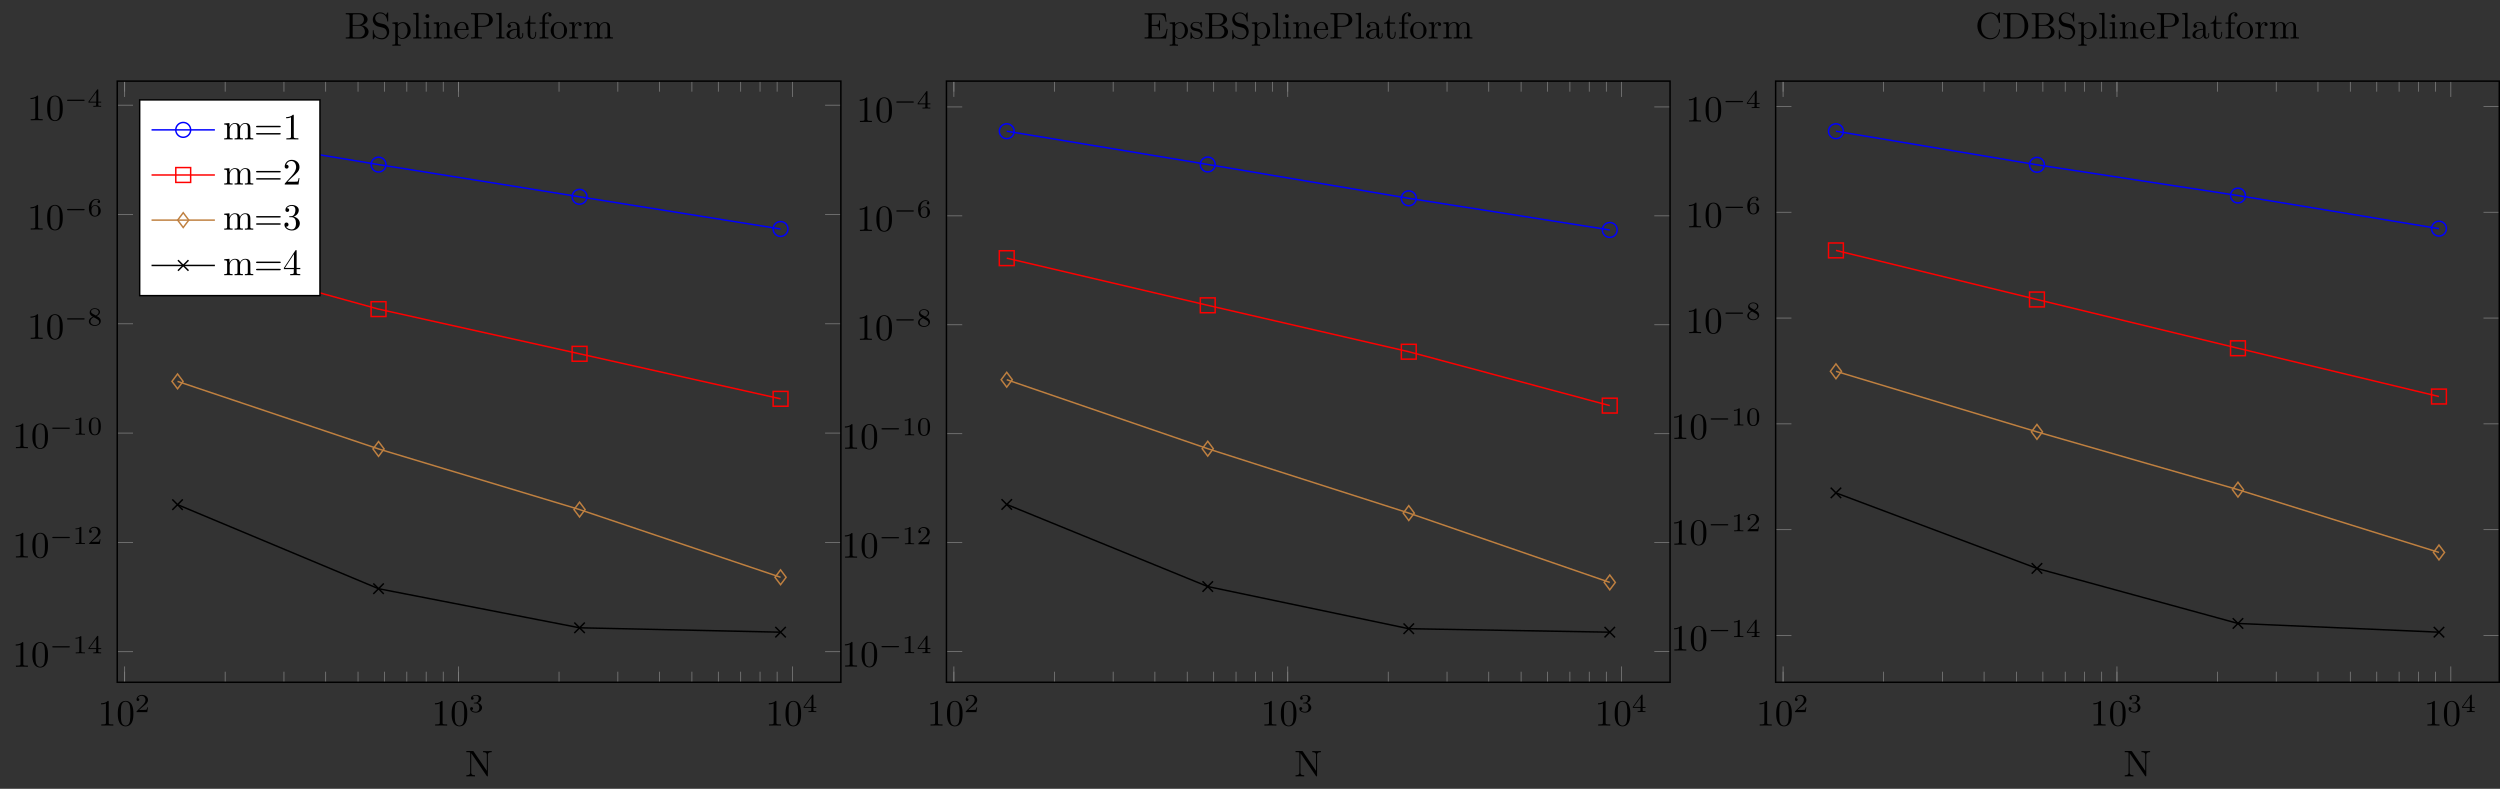 <?xml version="1.0" encoding="UTF-8"?>
<svg xmlns="http://www.w3.org/2000/svg" xmlns:xlink="http://www.w3.org/1999/xlink" width="671.183pt" height="211.765pt" viewBox="0 0 671.183 211.765" version="1.1">
<rect x="0" y="0" width="671.183" height="211.765" fill="#333333" stroke="none"/>
<defs>
<g>
<symbol overflow="visible" id="glyph0-0">
<path style="stroke:none;" d=""/>
</symbol>
<symbol overflow="visible" id="glyph0-1">
<path style="stroke:none;" d="M 2.938 -6.375 C 2.938 -6.625 2.938 -6.641 2.703 -6.641 C 2.078 -6 1.203 -6 0.891 -6 L 0.891 -5.688 C 1.094 -5.688 1.672 -5.688 2.188 -5.953 L 2.188 -0.781 C 2.188 -0.422 2.156 -0.312 1.266 -0.312 L 0.953 -0.312 L 0.953 0 C 1.297 -0.031 2.156 -0.031 2.562 -0.031 C 2.953 -0.031 3.828 -0.031 4.172 0 L 4.172 -0.312 L 3.859 -0.312 C 2.953 -0.312 2.938 -0.422 2.938 -0.781 Z M 2.938 -6.375 "/>
</symbol>
<symbol overflow="visible" id="glyph0-2">
<path style="stroke:none;" d="M 4.578 -3.188 C 4.578 -3.984 4.531 -4.781 4.188 -5.516 C 3.734 -6.484 2.906 -6.641 2.5 -6.641 C 1.891 -6.641 1.172 -6.375 0.75 -5.453 C 0.438 -4.766 0.391 -3.984 0.391 -3.188 C 0.391 -2.438 0.422 -1.547 0.844 -0.781 C 1.266 0.016 2 0.219 2.484 0.219 C 3.016 0.219 3.781 0.016 4.219 -0.938 C 4.531 -1.625 4.578 -2.406 4.578 -3.188 Z M 2.484 0 C 2.094 0 1.5 -0.25 1.328 -1.203 C 1.219 -1.797 1.219 -2.719 1.219 -3.312 C 1.219 -3.953 1.219 -4.609 1.297 -5.141 C 1.484 -6.328 2.234 -6.422 2.484 -6.422 C 2.812 -6.422 3.469 -6.234 3.656 -5.25 C 3.766 -4.688 3.766 -3.938 3.766 -3.312 C 3.766 -2.562 3.766 -1.891 3.656 -1.25 C 3.5 -0.297 2.938 0 2.484 0 Z M 2.484 0 "/>
</symbol>
<symbol overflow="visible" id="glyph1-0">
<path style="stroke:none;" d=""/>
</symbol>
<symbol overflow="visible" id="glyph1-1">
<path style="stroke:none;" d="M 3.516 -1.266 L 3.281 -1.266 C 3.266 -1.109 3.188 -0.703 3.094 -0.641 C 3.047 -0.594 2.516 -0.594 2.406 -0.594 L 1.125 -0.594 C 1.859 -1.234 2.109 -1.438 2.516 -1.766 C 3.031 -2.172 3.516 -2.609 3.516 -3.266 C 3.516 -4.109 2.781 -4.625 1.891 -4.625 C 1.031 -4.625 0.438 -4.016 0.438 -3.375 C 0.438 -3.031 0.734 -2.984 0.812 -2.984 C 0.969 -2.984 1.172 -3.109 1.172 -3.359 C 1.172 -3.484 1.125 -3.734 0.766 -3.734 C 0.984 -4.219 1.453 -4.375 1.781 -4.375 C 2.484 -4.375 2.844 -3.828 2.844 -3.266 C 2.844 -2.656 2.406 -2.188 2.188 -1.938 L 0.516 -0.266 C 0.438 -0.203 0.438 -0.188 0.438 0 L 3.312 0 Z M 3.516 -1.266 "/>
</symbol>
<symbol overflow="visible" id="glyph1-2">
<path style="stroke:none;" d="M 1.906 -2.328 C 2.453 -2.328 2.844 -1.953 2.844 -1.203 C 2.844 -0.344 2.328 -0.078 1.938 -0.078 C 1.656 -0.078 1.031 -0.156 0.75 -0.578 C 1.078 -0.578 1.156 -0.812 1.156 -0.969 C 1.156 -1.188 0.984 -1.344 0.766 -1.344 C 0.578 -1.344 0.375 -1.219 0.375 -0.938 C 0.375 -0.281 1.094 0.141 1.938 0.141 C 2.906 0.141 3.578 -0.516 3.578 -1.203 C 3.578 -1.75 3.141 -2.297 2.375 -2.453 C 3.094 -2.719 3.359 -3.234 3.359 -3.672 C 3.359 -4.219 2.734 -4.625 1.953 -4.625 C 1.188 -4.625 0.594 -4.25 0.594 -3.688 C 0.594 -3.453 0.75 -3.328 0.953 -3.328 C 1.172 -3.328 1.312 -3.484 1.312 -3.672 C 1.312 -3.875 1.172 -4.031 0.953 -4.047 C 1.203 -4.344 1.672 -4.422 1.938 -4.422 C 2.25 -4.422 2.688 -4.266 2.688 -3.672 C 2.688 -3.375 2.594 -3.047 2.406 -2.844 C 2.188 -2.578 1.984 -2.562 1.641 -2.531 C 1.469 -2.516 1.453 -2.516 1.422 -2.516 C 1.406 -2.516 1.344 -2.5 1.344 -2.422 C 1.344 -2.328 1.406 -2.328 1.531 -2.328 Z M 1.906 -2.328 "/>
</symbol>
<symbol overflow="visible" id="glyph1-3">
<path style="stroke:none;" d="M 3.688 -1.141 L 3.688 -1.391 L 2.906 -1.391 L 2.906 -4.5 C 2.906 -4.641 2.906 -4.703 2.766 -4.703 C 2.672 -4.703 2.641 -4.703 2.578 -4.594 L 0.266 -1.391 L 0.266 -1.141 L 2.328 -1.141 L 2.328 -0.578 C 2.328 -0.328 2.328 -0.25 1.75 -0.25 L 1.562 -0.25 L 1.562 0 C 1.922 -0.016 2.359 -0.031 2.609 -0.031 C 2.875 -0.031 3.312 -0.016 3.672 0 L 3.672 -0.25 L 3.484 -0.25 C 2.906 -0.25 2.906 -0.328 2.906 -0.578 L 2.906 -1.141 Z M 2.375 -3.938 L 2.375 -1.391 L 0.531 -1.391 Z M 2.375 -3.938 "/>
</symbol>
<symbol overflow="visible" id="glyph1-4">
<path style="stroke:none;" d="M 2.328 -4.438 C 2.328 -4.625 2.328 -4.625 2.125 -4.625 C 1.672 -4.188 1.047 -4.188 0.766 -4.188 L 0.766 -3.938 C 0.922 -3.938 1.391 -3.938 1.766 -4.125 L 1.766 -0.578 C 1.766 -0.344 1.766 -0.25 1.078 -0.25 L 0.812 -0.25 L 0.812 0 C 0.938 0 1.797 -0.031 2.047 -0.031 C 2.266 -0.031 3.141 0 3.297 0 L 3.297 -0.25 L 3.031 -0.25 C 2.328 -0.25 2.328 -0.344 2.328 -0.578 Z M 2.328 -4.438 "/>
</symbol>
<symbol overflow="visible" id="glyph1-5">
<path style="stroke:none;" d="M 3.594 -2.219 C 3.594 -2.984 3.5 -3.547 3.188 -4.031 C 2.969 -4.344 2.531 -4.625 1.984 -4.625 C 0.359 -4.625 0.359 -2.719 0.359 -2.219 C 0.359 -1.719 0.359 0.141 1.984 0.141 C 3.594 0.141 3.594 -1.719 3.594 -2.219 Z M 1.984 -0.062 C 1.656 -0.062 1.234 -0.25 1.094 -0.812 C 1 -1.219 1 -1.797 1 -2.312 C 1 -2.828 1 -3.359 1.094 -3.734 C 1.25 -4.281 1.688 -4.438 1.984 -4.438 C 2.359 -4.438 2.719 -4.203 2.844 -3.797 C 2.953 -3.422 2.969 -2.922 2.969 -2.312 C 2.969 -1.797 2.969 -1.281 2.875 -0.844 C 2.734 -0.203 2.266 -0.062 1.984 -0.062 Z M 1.984 -0.062 "/>
</symbol>
<symbol overflow="visible" id="glyph1-6">
<path style="stroke:none;" d="M 2.469 -2.516 C 3.016 -2.781 3.359 -3.109 3.359 -3.594 C 3.359 -4.266 2.656 -4.625 1.984 -4.625 C 1.219 -4.625 0.594 -4.125 0.594 -3.469 C 0.594 -3.141 0.75 -2.906 0.875 -2.766 C 1 -2.609 1.047 -2.578 1.453 -2.344 C 1.062 -2.172 0.375 -1.797 0.375 -1.062 C 0.375 -0.297 1.172 0.141 1.969 0.141 C 2.859 0.141 3.578 -0.422 3.578 -1.172 C 3.578 -1.641 3.312 -2.031 2.906 -2.266 C 2.812 -2.328 2.578 -2.453 2.469 -2.516 Z M 1.344 -3.172 C 1.156 -3.281 0.969 -3.469 0.969 -3.734 C 0.969 -4.172 1.469 -4.422 1.969 -4.422 C 2.516 -4.422 3 -4.078 3 -3.594 C 3 -2.969 2.266 -2.656 2.266 -2.656 C 2.25 -2.656 2.234 -2.656 2.188 -2.688 Z M 1.672 -2.203 L 2.641 -1.656 C 2.812 -1.547 3.156 -1.344 3.156 -0.938 C 3.156 -0.406 2.578 -0.078 1.984 -0.078 C 1.344 -0.078 0.797 -0.5 0.797 -1.062 C 0.797 -1.578 1.172 -1.984 1.672 -2.203 Z M 1.672 -2.203 "/>
</symbol>
<symbol overflow="visible" id="glyph1-7">
<path style="stroke:none;" d="M 1.047 -2.281 C 1.047 -2.844 1.094 -3.359 1.359 -3.797 C 1.594 -4.172 1.969 -4.422 2.422 -4.422 C 2.625 -4.422 2.906 -4.375 3.047 -4.188 C 2.875 -4.172 2.719 -4.047 2.719 -3.844 C 2.719 -3.672 2.844 -3.516 3.047 -3.516 C 3.266 -3.516 3.391 -3.656 3.391 -3.859 C 3.391 -4.266 3.094 -4.625 2.406 -4.625 C 1.406 -4.625 0.375 -3.703 0.375 -2.203 C 0.375 -0.406 1.219 0.141 2 0.141 C 2.844 0.141 3.578 -0.516 3.578 -1.422 C 3.578 -2.312 2.875 -2.969 2.062 -2.969 C 1.5 -2.969 1.203 -2.594 1.047 -2.281 Z M 2 -0.078 C 1.641 -0.078 1.375 -0.281 1.219 -0.594 C 1.125 -0.797 1.062 -1.156 1.062 -1.562 C 1.062 -2.25 1.469 -2.766 2.031 -2.766 C 2.344 -2.766 2.562 -2.641 2.734 -2.391 C 2.906 -2.125 2.906 -1.828 2.906 -1.422 C 2.906 -1.031 2.906 -0.734 2.719 -0.453 C 2.562 -0.219 2.328 -0.078 2 -0.078 Z M 2 -0.078 "/>
</symbol>
<symbol overflow="visible" id="glyph2-0">
<path style="stroke:none;" d=""/>
</symbol>
<symbol overflow="visible" id="glyph2-1">
<path style="stroke:none;" d="M 5.188 -1.578 C 5.297 -1.578 5.469 -1.578 5.469 -1.734 C 5.469 -1.922 5.297 -1.922 5.188 -1.922 L 1.031 -1.922 C 0.922 -1.922 0.75 -1.922 0.75 -1.75 C 0.75 -1.578 0.906 -1.578 1.031 -1.578 Z M 5.188 -1.578 "/>
</symbol>
<symbol overflow="visible" id="glyph3-0">
<path style="stroke:none;" d=""/>
</symbol>
<symbol overflow="visible" id="glyph3-1">
<path style="stroke:none;" d="M 7.141 -6.5 L 7.141 -6.812 L 5.969 -6.781 L 4.812 -6.812 L 4.812 -6.5 C 5.828 -6.5 5.828 -6.031 5.828 -5.766 L 5.828 -1.5 L 2.312 -6.672 C 2.219 -6.797 2.219 -6.812 2.031 -6.812 L 0.328 -6.812 L 0.328 -6.5 L 0.625 -6.5 C 0.766 -6.5 0.969 -6.484 1.109 -6.484 C 1.344 -6.453 1.359 -6.438 1.359 -6.25 L 1.359 -1.047 C 1.359 -0.781 1.359 -0.312 0.328 -0.312 L 0.328 0 L 1.5 -0.031 L 2.656 0 L 2.656 -0.312 C 1.641 -0.312 1.641 -0.781 1.641 -1.047 L 1.641 -6.234 C 1.688 -6.188 1.688 -6.172 1.734 -6.109 L 5.797 -0.125 C 5.891 -0.016 5.906 0 5.969 0 C 6.109 0 6.109 -0.062 6.109 -0.266 L 6.109 -5.766 C 6.109 -6.031 6.109 -6.5 7.141 -6.5 Z M 7.141 -6.5 "/>
</symbol>
<symbol overflow="visible" id="glyph3-2">
<path style="stroke:none;" d="M 6.484 -1.828 C 6.484 -2.688 5.672 -3.438 4.562 -3.562 C 5.531 -3.75 6.219 -4.391 6.219 -5.125 C 6.219 -5.984 5.297 -6.812 4 -6.812 L 0.359 -6.812 L 0.359 -6.5 L 0.594 -6.5 C 1.359 -6.5 1.391 -6.391 1.391 -6.031 L 1.391 -0.781 C 1.391 -0.422 1.359 -0.312 0.594 -0.312 L 0.359 -0.312 L 0.359 0 L 4.266 0 C 5.594 0 6.484 -0.891 6.484 -1.828 Z M 5.25 -5.125 C 5.25 -4.484 4.766 -3.656 3.656 -3.656 L 2.219 -3.656 L 2.219 -6.094 C 2.219 -6.438 2.234 -6.5 2.703 -6.5 L 3.938 -6.5 C 4.906 -6.5 5.25 -5.656 5.25 -5.125 Z M 5.5 -1.828 C 5.5 -1.125 4.969 -0.312 3.953 -0.312 L 2.703 -0.312 C 2.234 -0.312 2.219 -0.375 2.219 -0.703 L 2.219 -3.422 L 4.094 -3.422 C 5.078 -3.422 5.5 -2.5 5.5 -1.828 Z M 5.5 -1.828 "/>
</symbol>
<symbol overflow="visible" id="glyph3-3">
<path style="stroke:none;" d="M 4.969 -1.859 C 4.969 -2.844 4.312 -3.672 3.484 -3.875 L 2.203 -4.172 C 1.578 -4.328 1.203 -4.859 1.203 -5.438 C 1.203 -6.141 1.734 -6.75 2.516 -6.75 C 4.172 -6.75 4.391 -5.109 4.453 -4.672 C 4.469 -4.609 4.469 -4.547 4.578 -4.547 C 4.703 -4.547 4.703 -4.594 4.703 -4.781 L 4.703 -6.781 C 4.703 -6.953 4.703 -7.031 4.594 -7.031 C 4.531 -7.031 4.516 -7.016 4.453 -6.891 L 4.094 -6.328 C 3.797 -6.625 3.391 -7.031 2.5 -7.031 C 1.391 -7.031 0.562 -6.156 0.562 -5.094 C 0.562 -4.266 1.094 -3.531 1.859 -3.266 C 1.969 -3.234 2.484 -3.109 3.188 -2.938 C 3.453 -2.875 3.75 -2.797 4.031 -2.438 C 4.234 -2.172 4.344 -1.844 4.344 -1.516 C 4.344 -0.812 3.844 -0.094 3 -0.094 C 2.719 -0.094 1.953 -0.141 1.422 -0.625 C 0.844 -1.172 0.812 -1.797 0.812 -2.156 C 0.797 -2.266 0.719 -2.266 0.688 -2.266 C 0.562 -2.266 0.562 -2.188 0.562 -2.016 L 0.562 -0.016 C 0.562 0.156 0.562 0.219 0.672 0.219 C 0.734 0.219 0.75 0.203 0.812 0.094 C 0.812 0.094 0.844 0.047 1.172 -0.484 C 1.484 -0.141 2.125 0.219 3.016 0.219 C 4.172 0.219 4.969 -0.75 4.969 -1.859 Z M 4.969 -1.859 "/>
</symbol>
<symbol overflow="visible" id="glyph3-4">
<path style="stroke:none;" d="M 5.188 -2.156 C 5.188 -3.422 4.234 -4.406 3.109 -4.406 C 2.328 -4.406 1.906 -3.969 1.719 -3.75 L 1.719 -4.406 L 0.281 -4.297 L 0.281 -3.984 C 0.984 -3.984 1.062 -3.922 1.062 -3.484 L 1.062 1.172 C 1.062 1.625 0.953 1.625 0.281 1.625 L 0.281 1.938 L 1.391 1.906 L 2.516 1.938 L 2.516 1.625 C 1.859 1.625 1.75 1.625 1.75 1.172 L 1.75 -0.594 C 1.797 -0.422 2.219 0.109 2.969 0.109 C 4.156 0.109 5.188 -0.875 5.188 -2.156 Z M 4.359 -2.156 C 4.359 -0.953 3.672 -0.109 2.938 -0.109 C 2.531 -0.109 2.156 -0.312 1.891 -0.719 C 1.75 -0.922 1.75 -0.938 1.75 -1.141 L 1.75 -3.359 C 2.031 -3.875 2.516 -4.156 3.031 -4.156 C 3.766 -4.156 4.359 -3.281 4.359 -2.156 Z M 4.359 -2.156 "/>
</symbol>
<symbol overflow="visible" id="glyph3-5">
<path style="stroke:none;" d="M 2.547 0 L 2.547 -0.312 C 1.875 -0.312 1.766 -0.312 1.766 -0.75 L 1.766 -6.922 L 0.328 -6.812 L 0.328 -6.5 C 1.031 -6.5 1.109 -6.438 1.109 -5.938 L 1.109 -0.75 C 1.109 -0.312 1 -0.312 0.328 -0.312 L 0.328 0 L 1.438 -0.031 Z M 2.547 0 "/>
</symbol>
<symbol overflow="visible" id="glyph3-6">
<path style="stroke:none;" d="M 2.469 0 L 2.469 -0.312 C 1.797 -0.312 1.766 -0.359 1.766 -0.75 L 1.766 -4.406 L 0.375 -4.297 L 0.375 -3.984 C 1.016 -3.984 1.109 -3.922 1.109 -3.438 L 1.109 -0.75 C 1.109 -0.312 1 -0.312 0.328 -0.312 L 0.328 0 L 1.422 -0.031 C 1.781 -0.031 2.125 -0.016 2.469 0 Z M 1.906 -6.016 C 1.906 -6.297 1.688 -6.547 1.391 -6.547 C 1.047 -6.547 0.844 -6.266 0.844 -6.016 C 0.844 -5.75 1.078 -5.5 1.375 -5.5 C 1.719 -5.5 1.906 -5.766 1.906 -6.016 Z M 1.906 -6.016 "/>
</symbol>
<symbol overflow="visible" id="glyph3-7">
<path style="stroke:none;" d="M 5.328 0 L 5.328 -0.312 C 4.812 -0.312 4.562 -0.312 4.562 -0.609 L 4.562 -2.516 C 4.562 -3.375 4.562 -3.672 4.25 -4.031 C 4.109 -4.203 3.781 -4.406 3.203 -4.406 C 2.469 -4.406 2 -3.984 1.719 -3.359 L 1.719 -4.406 L 0.312 -4.297 L 0.312 -3.984 C 1.016 -3.984 1.094 -3.922 1.094 -3.422 L 1.094 -0.75 C 1.094 -0.312 0.984 -0.312 0.312 -0.312 L 0.312 0 L 1.453 -0.031 L 2.562 0 L 2.562 -0.312 C 1.891 -0.312 1.781 -0.312 1.781 -0.75 L 1.781 -2.594 C 1.781 -3.625 2.5 -4.188 3.125 -4.188 C 3.766 -4.188 3.875 -3.656 3.875 -3.078 L 3.875 -0.75 C 3.875 -0.312 3.766 -0.312 3.094 -0.312 L 3.094 0 L 4.219 -0.031 Z M 5.328 0 "/>
</symbol>
<symbol overflow="visible" id="glyph3-8">
<path style="stroke:none;" d="M 4.141 -1.188 C 4.141 -1.281 4.062 -1.312 4 -1.312 C 3.922 -1.312 3.891 -1.25 3.875 -1.172 C 3.531 -0.141 2.625 -0.141 2.531 -0.141 C 2.031 -0.141 1.641 -0.438 1.406 -0.812 C 1.109 -1.281 1.109 -1.938 1.109 -2.297 L 3.891 -2.297 C 4.109 -2.297 4.141 -2.297 4.141 -2.516 C 4.141 -3.5 3.594 -4.469 2.359 -4.469 C 1.203 -4.469 0.281 -3.438 0.281 -2.188 C 0.281 -0.859 1.328 0.109 2.469 0.109 C 3.688 0.109 4.141 -1 4.141 -1.188 Z M 3.484 -2.516 L 1.109 -2.516 C 1.172 -4 2.016 -4.25 2.359 -4.25 C 3.375 -4.25 3.484 -2.906 3.484 -2.516 Z M 3.484 -2.516 "/>
</symbol>
<symbol overflow="visible" id="glyph3-9">
<path style="stroke:none;" d="M 6.219 -4.953 C 6.219 -5.938 5.234 -6.812 3.875 -6.812 L 0.344 -6.812 L 0.344 -6.5 L 0.594 -6.5 C 1.359 -6.5 1.375 -6.391 1.375 -6.031 L 1.375 -0.781 C 1.375 -0.422 1.359 -0.312 0.594 -0.312 L 0.344 -0.312 L 0.344 0 C 0.703 -0.031 1.438 -0.031 1.812 -0.031 C 2.188 -0.031 2.938 -0.031 3.297 0 L 3.297 -0.312 L 3.047 -0.312 C 2.281 -0.312 2.266 -0.422 2.266 -0.781 L 2.266 -3.156 L 3.953 -3.156 C 5.141 -3.156 6.219 -3.953 6.219 -4.953 Z M 5.188 -4.953 C 5.188 -4.484 5.188 -3.406 3.609 -3.406 L 2.234 -3.406 L 2.234 -6.094 C 2.234 -6.438 2.25 -6.5 2.719 -6.5 L 3.609 -6.5 C 5.188 -6.5 5.188 -5.438 5.188 -4.953 Z M 5.188 -4.953 "/>
</symbol>
<symbol overflow="visible" id="glyph3-10">
<path style="stroke:none;" d="M 4.812 -0.891 L 4.812 -1.453 L 4.562 -1.453 L 4.562 -0.891 C 4.562 -0.312 4.312 -0.25 4.203 -0.25 C 3.875 -0.25 3.844 -0.703 3.844 -0.75 L 3.844 -2.734 C 3.844 -3.156 3.844 -3.547 3.484 -3.922 C 3.094 -4.312 2.594 -4.469 2.109 -4.469 C 1.297 -4.469 0.609 -4 0.609 -3.344 C 0.609 -3.047 0.812 -2.875 1.062 -2.875 C 1.344 -2.875 1.531 -3.078 1.531 -3.328 C 1.531 -3.453 1.469 -3.781 1.016 -3.781 C 1.281 -4.141 1.781 -4.25 2.094 -4.25 C 2.578 -4.25 3.156 -3.859 3.156 -2.969 L 3.156 -2.609 C 2.641 -2.578 1.938 -2.547 1.312 -2.25 C 0.562 -1.906 0.312 -1.391 0.312 -0.953 C 0.312 -0.141 1.281 0.109 1.906 0.109 C 2.578 0.109 3.031 -0.297 3.219 -0.75 C 3.266 -0.359 3.531 0.062 4 0.062 C 4.203 0.062 4.812 -0.078 4.812 -0.891 Z M 3.156 -1.391 C 3.156 -0.453 2.438 -0.109 1.984 -0.109 C 1.5 -0.109 1.094 -0.453 1.094 -0.953 C 1.094 -1.5 1.5 -2.328 3.156 -2.391 Z M 3.156 -1.391 "/>
</symbol>
<symbol overflow="visible" id="glyph3-11">
<path style="stroke:none;" d="M 3.312 -1.234 L 3.312 -1.797 L 3.062 -1.797 L 3.062 -1.25 C 3.062 -0.516 2.766 -0.141 2.391 -0.141 C 1.719 -0.141 1.719 -1.047 1.719 -1.219 L 1.719 -3.984 L 3.156 -3.984 L 3.156 -4.297 L 1.719 -4.297 L 1.719 -6.125 L 1.469 -6.125 C 1.469 -5.312 1.172 -4.25 0.188 -4.203 L 0.188 -3.984 L 1.031 -3.984 L 1.031 -1.234 C 1.031 -0.016 1.969 0.109 2.328 0.109 C 3.031 0.109 3.312 -0.594 3.312 -1.234 Z M 3.312 -1.234 "/>
</symbol>
<symbol overflow="visible" id="glyph3-12">
<path style="stroke:none;" d="M 3.562 -6.328 C 3.562 -6.703 3.188 -7.031 2.656 -7.031 C 1.969 -7.031 1.109 -6.5 1.109 -5.438 L 1.109 -4.297 L 0.328 -4.297 L 0.328 -3.984 L 1.109 -3.984 L 1.109 -0.75 C 1.109 -0.312 1 -0.312 0.344 -0.312 L 0.344 0 L 1.469 -0.031 C 1.875 -0.031 2.344 -0.031 2.734 0 L 2.734 -0.312 L 2.531 -0.312 C 1.797 -0.312 1.781 -0.422 1.781 -0.781 L 1.781 -3.984 L 2.906 -3.984 L 2.906 -4.297 L 1.75 -4.297 L 1.75 -5.453 C 1.75 -6.328 2.219 -6.812 2.656 -6.812 C 2.688 -6.812 2.844 -6.812 2.984 -6.734 C 2.875 -6.703 2.688 -6.562 2.688 -6.312 C 2.688 -6.094 2.844 -5.891 3.125 -5.891 C 3.406 -5.891 3.562 -6.094 3.562 -6.328 Z M 3.562 -6.328 "/>
</symbol>
<symbol overflow="visible" id="glyph3-13">
<path style="stroke:none;" d="M 4.688 -2.141 C 4.688 -3.406 3.703 -4.469 2.5 -4.469 C 1.25 -4.469 0.281 -3.375 0.281 -2.141 C 0.281 -0.844 1.312 0.109 2.484 0.109 C 3.688 0.109 4.688 -0.875 4.688 -2.141 Z M 3.875 -2.219 C 3.875 -1.859 3.875 -1.312 3.656 -0.875 C 3.422 -0.422 2.984 -0.141 2.5 -0.141 C 2.062 -0.141 1.625 -0.344 1.359 -0.812 C 1.109 -1.25 1.109 -1.859 1.109 -2.219 C 1.109 -2.609 1.109 -3.141 1.344 -3.578 C 1.609 -4.031 2.078 -4.25 2.484 -4.25 C 2.922 -4.25 3.344 -4.031 3.609 -3.594 C 3.875 -3.172 3.875 -2.594 3.875 -2.219 Z M 3.875 -2.219 "/>
</symbol>
<symbol overflow="visible" id="glyph3-14">
<path style="stroke:none;" d="M 3.625 -3.797 C 3.625 -4.109 3.312 -4.406 2.891 -4.406 C 2.156 -4.406 1.797 -3.734 1.672 -3.312 L 1.672 -4.406 L 0.281 -4.297 L 0.281 -3.984 C 0.984 -3.984 1.062 -3.922 1.062 -3.422 L 1.062 -0.75 C 1.062 -0.312 0.953 -0.312 0.281 -0.312 L 0.281 0 L 1.422 -0.031 C 1.812 -0.031 2.281 -0.031 2.688 0 L 2.688 -0.312 L 2.469 -0.312 C 1.734 -0.312 1.719 -0.422 1.719 -0.781 L 1.719 -2.312 C 1.719 -3.297 2.141 -4.188 2.891 -4.188 C 2.953 -4.188 2.984 -4.188 3 -4.172 C 2.969 -4.172 2.766 -4.047 2.766 -3.781 C 2.766 -3.516 2.984 -3.359 3.203 -3.359 C 3.375 -3.359 3.625 -3.484 3.625 -3.797 Z M 3.625 -3.797 "/>
</symbol>
<symbol overflow="visible" id="glyph3-15">
<path style="stroke:none;" d="M 8.109 0 L 8.109 -0.312 C 7.594 -0.312 7.344 -0.312 7.328 -0.609 L 7.328 -2.516 C 7.328 -3.375 7.328 -3.672 7.016 -4.031 C 6.875 -4.203 6.547 -4.406 5.969 -4.406 C 5.141 -4.406 4.688 -3.812 4.531 -3.422 C 4.391 -4.297 3.656 -4.406 3.203 -4.406 C 2.469 -4.406 2 -3.984 1.719 -3.359 L 1.719 -4.406 L 0.312 -4.297 L 0.312 -3.984 C 1.016 -3.984 1.094 -3.922 1.094 -3.422 L 1.094 -0.75 C 1.094 -0.312 0.984 -0.312 0.312 -0.312 L 0.312 0 L 1.453 -0.031 L 2.562 0 L 2.562 -0.312 C 1.891 -0.312 1.781 -0.312 1.781 -0.75 L 1.781 -2.594 C 1.781 -3.625 2.5 -4.188 3.125 -4.188 C 3.766 -4.188 3.875 -3.656 3.875 -3.078 L 3.875 -0.75 C 3.875 -0.312 3.766 -0.312 3.094 -0.312 L 3.094 0 L 4.219 -0.031 L 5.328 0 L 5.328 -0.312 C 4.672 -0.312 4.562 -0.312 4.562 -0.75 L 4.562 -2.594 C 4.562 -3.625 5.266 -4.188 5.906 -4.188 C 6.531 -4.188 6.641 -3.656 6.641 -3.078 L 6.641 -0.75 C 6.641 -0.312 6.531 -0.312 5.859 -0.312 L 5.859 0 L 6.984 -0.031 Z M 8.109 0 "/>
</symbol>
<symbol overflow="visible" id="glyph3-16">
<path style="stroke:none;" d="M 7.188 -3.453 C 7.188 -3.656 7 -3.656 6.859 -3.656 L 0.891 -3.656 C 0.75 -3.656 0.562 -3.656 0.562 -3.453 C 0.562 -3.266 0.75 -3.266 0.891 -3.266 L 6.844 -3.266 C 7 -3.266 7.188 -3.266 7.188 -3.453 Z M 7.188 -1.531 C 7.188 -1.719 7 -1.719 6.844 -1.719 L 0.891 -1.719 C 0.75 -1.719 0.562 -1.719 0.562 -1.531 C 0.562 -1.328 0.75 -1.328 0.891 -1.328 L 6.859 -1.328 C 7 -1.328 7.188 -1.328 7.188 -1.531 Z M 7.188 -1.531 "/>
</symbol>
<symbol overflow="visible" id="glyph3-17">
<path style="stroke:none;" d="M 4.172 0 L 4.172 -0.312 L 3.859 -0.312 C 2.953 -0.312 2.938 -0.422 2.938 -0.781 L 2.938 -6.375 C 2.938 -6.625 2.938 -6.641 2.703 -6.641 C 2.078 -6 1.203 -6 0.891 -6 L 0.891 -5.688 C 1.094 -5.688 1.672 -5.688 2.188 -5.953 L 2.188 -0.781 C 2.188 -0.422 2.156 -0.312 1.266 -0.312 L 0.953 -0.312 L 0.953 0 C 1.297 -0.031 2.156 -0.031 2.562 -0.031 C 2.953 -0.031 3.828 -0.031 4.172 0 Z M 4.172 0 "/>
</symbol>
<symbol overflow="visible" id="glyph3-18">
<path style="stroke:none;" d="M 4.469 -1.734 L 4.234 -1.734 C 4.172 -1.438 4.109 -1 4 -0.844 C 3.938 -0.766 3.281 -0.766 3.062 -0.766 L 1.266 -0.766 L 2.328 -1.797 C 3.875 -3.172 4.469 -3.703 4.469 -4.703 C 4.469 -5.844 3.578 -6.641 2.359 -6.641 C 1.234 -6.641 0.5 -5.719 0.5 -4.828 C 0.5 -4.281 1 -4.281 1.031 -4.281 C 1.203 -4.281 1.547 -4.391 1.547 -4.812 C 1.547 -5.062 1.359 -5.328 1.016 -5.328 C 0.938 -5.328 0.922 -5.328 0.891 -5.312 C 1.109 -5.969 1.656 -6.328 2.234 -6.328 C 3.141 -6.328 3.562 -5.516 3.562 -4.703 C 3.562 -3.906 3.078 -3.125 2.516 -2.5 L 0.609 -0.375 C 0.5 -0.266 0.5 -0.234 0.5 0 L 4.203 0 Z M 4.469 -1.734 "/>
</symbol>
<symbol overflow="visible" id="glyph3-19">
<path style="stroke:none;" d="M 4.562 -1.703 C 4.562 -2.516 3.922 -3.297 2.891 -3.516 C 3.703 -3.781 4.281 -4.469 4.281 -5.266 C 4.281 -6.078 3.406 -6.641 2.453 -6.641 C 1.453 -6.641 0.688 -6.047 0.688 -5.281 C 0.688 -4.953 0.906 -4.766 1.203 -4.766 C 1.5 -4.766 1.703 -4.984 1.703 -5.281 C 1.703 -5.766 1.234 -5.766 1.094 -5.766 C 1.391 -6.266 2.047 -6.391 2.406 -6.391 C 2.828 -6.391 3.375 -6.172 3.375 -5.281 C 3.375 -5.156 3.344 -4.578 3.094 -4.141 C 2.797 -3.656 2.453 -3.625 2.203 -3.625 C 2.125 -3.609 1.891 -3.594 1.812 -3.594 C 1.734 -3.578 1.672 -3.562 1.672 -3.469 C 1.672 -3.359 1.734 -3.359 1.906 -3.359 L 2.344 -3.359 C 3.156 -3.359 3.531 -2.688 3.531 -1.703 C 3.531 -0.344 2.844 -0.062 2.406 -0.062 C 1.969 -0.062 1.219 -0.234 0.875 -0.812 C 1.219 -0.766 1.531 -0.984 1.531 -1.359 C 1.531 -1.719 1.266 -1.922 0.984 -1.922 C 0.734 -1.922 0.422 -1.781 0.422 -1.344 C 0.422 -0.438 1.344 0.219 2.438 0.219 C 3.656 0.219 4.562 -0.688 4.562 -1.703 Z M 4.562 -1.703 "/>
</symbol>
<symbol overflow="visible" id="glyph3-20">
<path style="stroke:none;" d="M 4.688 -1.641 L 4.688 -1.953 L 3.703 -1.953 L 3.703 -6.484 C 3.703 -6.688 3.703 -6.75 3.531 -6.75 C 3.453 -6.75 3.422 -6.75 3.344 -6.625 L 0.281 -1.953 L 0.281 -1.641 L 2.938 -1.641 L 2.938 -0.781 C 2.938 -0.422 2.906 -0.312 2.172 -0.312 L 1.969 -0.312 L 1.969 0 C 2.375 -0.031 2.891 -0.031 3.312 -0.031 C 3.734 -0.031 4.25 -0.031 4.672 0 L 4.672 -0.312 L 4.453 -0.312 C 3.719 -0.312 3.703 -0.422 3.703 -0.781 L 3.703 -1.641 Z M 2.984 -1.953 L 0.562 -1.953 L 2.984 -5.672 Z M 2.984 -1.953 "/>
</symbol>
<symbol overflow="visible" id="glyph3-21">
<path style="stroke:none;" d="M 6.5 -2.578 L 6.25 -2.578 C 6 -1.031 5.766 -0.312 4.062 -0.312 L 2.734 -0.312 C 2.266 -0.312 2.25 -0.375 2.25 -0.703 L 2.25 -3.375 L 3.141 -3.375 C 4.109 -3.375 4.219 -3.047 4.219 -2.203 L 4.469 -2.203 L 4.469 -4.844 L 4.219 -4.844 C 4.219 -3.984 4.109 -3.672 3.141 -3.672 L 2.25 -3.672 L 2.25 -6.078 C 2.25 -6.406 2.266 -6.469 2.734 -6.469 L 4.016 -6.469 C 5.547 -6.469 5.812 -5.922 5.969 -4.531 L 6.219 -4.531 L 5.938 -6.781 L 0.328 -6.781 L 0.328 -6.469 L 0.562 -6.469 C 1.328 -6.469 1.359 -6.359 1.359 -6 L 1.359 -0.781 C 1.359 -0.422 1.328 -0.312 0.562 -0.312 L 0.328 -0.312 L 0.328 0 L 6.078 0 Z M 6.5 -2.578 "/>
</symbol>
<symbol overflow="visible" id="glyph3-22">
<path style="stroke:none;" d="M 3.594 -1.281 C 3.594 -1.797 3.297 -2.109 3.172 -2.219 C 2.844 -2.547 2.453 -2.625 2.031 -2.703 C 1.469 -2.812 0.812 -2.938 0.812 -3.516 C 0.812 -3.875 1.062 -4.281 1.922 -4.281 C 3.016 -4.281 3.078 -3.375 3.094 -3.078 C 3.094 -2.984 3.203 -2.984 3.203 -2.984 C 3.344 -2.984 3.344 -3.031 3.344 -3.219 L 3.344 -4.234 C 3.344 -4.391 3.344 -4.469 3.234 -4.469 C 3.188 -4.469 3.156 -4.469 3.031 -4.344 C 3 -4.312 2.906 -4.219 2.859 -4.188 C 2.484 -4.469 2.078 -4.469 1.922 -4.469 C 0.703 -4.469 0.328 -3.797 0.328 -3.234 C 0.328 -2.891 0.484 -2.609 0.75 -2.391 C 1.078 -2.141 1.359 -2.078 2.078 -1.938 C 2.297 -1.891 3.109 -1.734 3.109 -1.016 C 3.109 -0.516 2.766 -0.109 1.984 -0.109 C 1.141 -0.109 0.781 -0.672 0.594 -1.531 C 0.562 -1.656 0.562 -1.688 0.453 -1.688 C 0.328 -1.688 0.328 -1.625 0.328 -1.453 L 0.328 -0.125 C 0.328 0.047 0.328 0.109 0.438 0.109 C 0.484 0.109 0.5 0.094 0.688 -0.094 C 0.703 -0.109 0.703 -0.125 0.891 -0.312 C 1.328 0.094 1.781 0.109 1.984 0.109 C 3.125 0.109 3.594 -0.562 3.594 -1.281 Z M 3.594 -1.281 "/>
</symbol>
<symbol overflow="visible" id="glyph3-23">
<path style="stroke:none;" d="M 6.625 -2.328 C 6.625 -2.422 6.625 -2.5 6.5 -2.5 C 6.391 -2.5 6.391 -2.438 6.375 -2.328 C 6.297 -0.906 5.234 -0.094 4.141 -0.094 C 3.531 -0.094 1.578 -0.422 1.578 -3.406 C 1.578 -6.375 3.531 -6.719 4.141 -6.719 C 5.219 -6.719 6.109 -5.812 6.312 -4.359 C 6.328 -4.219 6.328 -4.188 6.469 -4.188 C 6.625 -4.188 6.625 -4.219 6.625 -4.422 L 6.625 -6.781 C 6.625 -6.953 6.625 -7.031 6.516 -7.031 C 6.484 -7.031 6.438 -7.031 6.359 -6.906 L 5.859 -6.172 C 5.5 -6.531 4.984 -7.031 4.031 -7.031 C 2.156 -7.031 0.562 -5.438 0.562 -3.406 C 0.562 -1.344 2.172 0.219 4.031 0.219 C 5.656 0.219 6.625 -1.172 6.625 -2.328 Z M 6.625 -2.328 "/>
</symbol>
<symbol overflow="visible" id="glyph3-24">
<path style="stroke:none;" d="M 7.047 -3.344 C 7.047 -5.25 5.703 -6.812 4 -6.812 L 0.344 -6.812 L 0.344 -6.5 L 0.594 -6.5 C 1.359 -6.5 1.375 -6.391 1.375 -6.031 L 1.375 -0.781 C 1.375 -0.422 1.359 -0.312 0.594 -0.312 L 0.344 -0.312 L 0.344 0 L 4 0 C 5.672 0 7.047 -1.469 7.047 -3.344 Z M 6.047 -3.344 C 6.047 -2.25 5.859 -1.641 5.5 -1.156 C 5.297 -0.891 4.734 -0.312 3.734 -0.312 L 2.719 -0.312 C 2.25 -0.312 2.234 -0.375 2.234 -0.703 L 2.234 -6.094 C 2.234 -6.438 2.25 -6.5 2.719 -6.5 L 3.719 -6.5 C 4.344 -6.5 5.031 -6.281 5.531 -5.578 C 5.969 -4.984 6.047 -4.125 6.047 -3.344 Z M 6.047 -3.344 "/>
</symbol>
</g>
<clipPath id="clip1">
  <path d="M 476 28 L 671.184 28 L 671.184 171 L 476 171 Z M 476 28 "/>
</clipPath>
<clipPath id="clip2">
  <path d="M 476 21 L 671.184 21 L 671.184 184 L 476 184 Z M 476 21 "/>
</clipPath>
</defs>
<g id="surface1">
<path style="fill:none;stroke-width:0.199;stroke-linecap:butt;stroke-linejoin:miter;stroke:rgb(50%,50%,50%);stroke-opacity:1;stroke-miterlimit:10;" d="M 179.267 -213.622 L 179.267 -210.786 M 206.251 -213.622 L 206.251 -210.786 M 222.032 -213.622 L 222.032 -210.786 M 233.232 -213.622 L 233.232 -210.786 M 241.919 -213.622 L 241.919 -210.786 M 249.017 -213.622 L 249.017 -210.786 M 255.017 -213.622 L 255.017 -210.786 M 260.216 -213.622 L 260.216 -210.786 M 264.798 -213.622 L 264.798 -210.786 M 268.9 -213.622 L 268.9 -210.786 M 295.884 -213.622 L 295.884 -210.786 M 311.669 -213.622 L 311.669 -210.786 M 322.864 -213.622 L 322.864 -210.786 M 331.552 -213.622 L 331.552 -210.786 M 338.65 -213.622 L 338.65 -210.786 M 344.65 -213.622 L 344.65 -210.786 M 349.849 -213.622 L 349.849 -210.786 M 354.435 -213.622 L 354.435 -210.786 M 179.267 -52.227 L 179.267 -55.059 M 206.251 -52.227 L 206.251 -55.059 M 222.032 -52.227 L 222.032 -55.059 M 233.232 -52.227 L 233.232 -55.059 M 241.919 -52.227 L 241.919 -55.059 M 249.017 -52.227 L 249.017 -55.059 M 255.017 -52.227 L 255.017 -55.059 M 260.216 -52.227 L 260.216 -55.059 M 264.798 -52.227 L 264.798 -55.059 M 268.9 -52.227 L 268.9 -55.059 M 295.884 -52.227 L 295.884 -55.059 M 311.669 -52.227 L 311.669 -55.059 M 322.864 -52.227 L 322.864 -55.059 M 331.552 -52.227 L 331.552 -55.059 M 338.65 -52.227 L 338.65 -55.059 M 344.65 -52.227 L 344.65 -55.059 M 349.849 -52.227 L 349.849 -55.059 M 354.435 -52.227 L 354.435 -55.059 " transform="matrix(1,0,0,-1,-145.798,-30.45)"/>
<path style="fill:none;stroke-width:0.199;stroke-linecap:butt;stroke-linejoin:miter;stroke:rgb(50%,50%,50%);stroke-opacity:1;stroke-miterlimit:10;" d="M 179.267 -213.622 L 179.267 -209.372 M 268.9 -213.622 L 268.9 -209.372 M 358.536 -213.622 L 358.536 -209.372 M 179.267 -52.227 L 179.267 -56.477 M 268.9 -52.227 L 268.9 -56.477 M 358.536 -52.227 L 358.536 -56.477 " transform="matrix(1,0,0,-1,-145.798,-30.45)"/>
<path style="fill:none;stroke-width:0.199;stroke-linecap:butt;stroke-linejoin:miter;stroke:rgb(50%,50%,50%);stroke-opacity:1;stroke-miterlimit:10;" d="M 177.271 -205.415 L 181.505 -205.415 M 177.271 -176.071 L 181.505 -176.071 M 177.271 -146.723 L 181.505 -146.723 M 177.271 -117.38 L 181.505 -117.38 M 177.271 -88.036 L 181.505 -88.036 M 177.271 -58.688 L 181.505 -58.688 M 371.548 -205.415 L 367.31 -205.415 M 371.548 -176.071 L 367.31 -176.071 M 371.548 -146.723 L 367.31 -146.723 M 371.548 -117.38 L 367.31 -117.38 M 371.548 -88.036 L 367.31 -88.036 M 371.548 -58.688 L 367.31 -58.688 " transform="matrix(1,0,0,-1,-145.798,-30.45)"/>
<path style="fill:none;stroke-width:0.399;stroke-linecap:butt;stroke-linejoin:miter;stroke:rgb(0%,0%,0%);stroke-opacity:1;stroke-miterlimit:10;" d="M 177.271 -213.622 L 177.271 -52.227 L 371.548 -52.227 L 371.548 -213.622 Z M 177.271 -213.622 " transform="matrix(1,0,0,-1,-145.798,-30.45)"/>
<g style="fill:rgb(0%,0%,0%);fill-opacity:1;">
  <use xlink:href="#glyph0-1" x="26.251" y="194.798"/>
  <use xlink:href="#glyph0-2" x="31.232" y="194.798"/>
</g>
<g style="fill:rgb(0%,0%,0%);fill-opacity:1;">
  <use xlink:href="#glyph1-1" x="36.214" y="191.183"/>
</g>
<g style="fill:rgb(0%,0%,0%);fill-opacity:1;">
  <use xlink:href="#glyph0-1" x="115.884" y="194.798"/>
  <use xlink:href="#glyph0-2" x="120.865" y="194.798"/>
</g>
<g style="fill:rgb(0%,0%,0%);fill-opacity:1;">
  <use xlink:href="#glyph1-2" x="125.846" y="191.183"/>
</g>
<g style="fill:rgb(0%,0%,0%);fill-opacity:1;">
  <use xlink:href="#glyph0-1" x="205.516" y="194.798"/>
  <use xlink:href="#glyph0-2" x="210.497" y="194.798"/>
</g>
<g style="fill:rgb(0%,0%,0%);fill-opacity:1;">
  <use xlink:href="#glyph1-3" x="215.479" y="191.183"/>
</g>
<g style="fill:rgb(0%,0%,0%);fill-opacity:1;">
  <use xlink:href="#glyph0-1" x="3.321" y="179.017"/>
  <use xlink:href="#glyph0-2" x="8.302" y="179.017"/>
</g>
<g style="fill:rgb(0%,0%,0%);fill-opacity:1;">
  <use xlink:href="#glyph2-1" x="13.283" y="175.402"/>
</g>
<g style="fill:rgb(0%,0%,0%);fill-opacity:1;">
  <use xlink:href="#glyph1-4" x="19.51" y="175.402"/>
  <use xlink:href="#glyph1-3" x="23.481" y="175.402"/>
</g>
<g style="fill:rgb(0%,0%,0%);fill-opacity:1;">
  <use xlink:href="#glyph0-1" x="3.321" y="149.673"/>
  <use xlink:href="#glyph0-2" x="8.302" y="149.673"/>
</g>
<g style="fill:rgb(0%,0%,0%);fill-opacity:1;">
  <use xlink:href="#glyph2-1" x="13.283" y="146.057"/>
</g>
<g style="fill:rgb(0%,0%,0%);fill-opacity:1;">
  <use xlink:href="#glyph1-4" x="19.51" y="146.057"/>
  <use xlink:href="#glyph1-1" x="23.481" y="146.057"/>
</g>
<g style="fill:rgb(0%,0%,0%);fill-opacity:1;">
  <use xlink:href="#glyph0-1" x="3.321" y="120.328"/>
  <use xlink:href="#glyph0-2" x="8.302" y="120.328"/>
</g>
<g style="fill:rgb(0%,0%,0%);fill-opacity:1;">
  <use xlink:href="#glyph2-1" x="13.283" y="116.713"/>
</g>
<g style="fill:rgb(0%,0%,0%);fill-opacity:1;">
  <use xlink:href="#glyph1-4" x="19.51" y="116.713"/>
  <use xlink:href="#glyph1-5" x="23.481" y="116.713"/>
</g>
<g style="fill:rgb(0%,0%,0%);fill-opacity:1;">
  <use xlink:href="#glyph0-1" x="7.292" y="90.983"/>
  <use xlink:href="#glyph0-2" x="12.273" y="90.983"/>
</g>
<g style="fill:rgb(0%,0%,0%);fill-opacity:1;">
  <use xlink:href="#glyph2-1" x="17.254" y="87.368"/>
</g>
<g style="fill:rgb(0%,0%,0%);fill-opacity:1;">
  <use xlink:href="#glyph1-6" x="23.481" y="87.368"/>
</g>
<g style="fill:rgb(0%,0%,0%);fill-opacity:1;">
  <use xlink:href="#glyph0-1" x="7.292" y="61.639"/>
  <use xlink:href="#glyph0-2" x="12.273" y="61.639"/>
</g>
<g style="fill:rgb(0%,0%,0%);fill-opacity:1;">
  <use xlink:href="#glyph2-1" x="17.254" y="58.024"/>
</g>
<g style="fill:rgb(0%,0%,0%);fill-opacity:1;">
  <use xlink:href="#glyph1-7" x="23.481" y="58.024"/>
</g>
<g style="fill:rgb(0%,0%,0%);fill-opacity:1;">
  <use xlink:href="#glyph0-1" x="7.292" y="32.294"/>
  <use xlink:href="#glyph0-2" x="12.273" y="32.294"/>
</g>
<g style="fill:rgb(0%,0%,0%);fill-opacity:1;">
  <use xlink:href="#glyph2-1" x="17.254" y="28.679"/>
</g>
<g style="fill:rgb(0%,0%,0%);fill-opacity:1;">
  <use xlink:href="#glyph1-3" x="23.481" y="28.679"/>
</g>
<path style="fill:none;stroke-width:0.399;stroke-linecap:butt;stroke-linejoin:miter;stroke:rgb(0%,0%,100%);stroke-opacity:1;stroke-miterlimit:10;" d="M 193.462 -65.677 L 247.423 -74.638 L 301.392 -83.282 L 355.357 -91.927 " transform="matrix(1,0,0,-1,-145.798,-30.45)"/>
<path style="fill:none;stroke-width:0.399;stroke-linecap:butt;stroke-linejoin:miter;stroke:rgb(100%,0%,0%);stroke-opacity:1;stroke-miterlimit:10;" d="M 193.462 -98.524 L 247.423 -113.438 L 301.392 -125.434 L 355.357 -137.524 " transform="matrix(1,0,0,-1,-145.798,-30.45)"/>
<path style="fill:none;stroke-width:0.399;stroke-linecap:butt;stroke-linejoin:miter;stroke:rgb(75%,50%,25%);stroke-opacity:1;stroke-miterlimit:10;" d="M 193.462 -132.841 L 247.423 -150.981 L 301.392 -167.255 L 355.357 -185.434 " transform="matrix(1,0,0,-1,-145.798,-30.45)"/>
<path style="fill:none;stroke-width:0.399;stroke-linecap:butt;stroke-linejoin:miter;stroke:rgb(0%,0%,0%);stroke-opacity:1;stroke-miterlimit:10;" d="M 193.462 -165.938 L 247.423 -188.501 L 301.392 -198.997 L 355.357 -200.173 " transform="matrix(1,0,0,-1,-145.798,-30.45)"/>
<path style="fill:none;stroke-width:0.399;stroke-linecap:butt;stroke-linejoin:miter;stroke:rgb(0%,0%,100%);stroke-opacity:1;stroke-miterlimit:10;" d="M 195.454 -65.677 C 195.454 -64.575 194.56 -63.684 193.462 -63.684 C 192.361 -63.684 191.47 -64.575 191.47 -65.677 C 191.47 -66.778 192.361 -67.669 193.462 -67.669 C 194.56 -67.669 195.454 -66.778 195.454 -65.677 Z M 195.454 -65.677 " transform="matrix(1,0,0,-1,-145.798,-30.45)"/>
<path style="fill:none;stroke-width:0.399;stroke-linecap:butt;stroke-linejoin:miter;stroke:rgb(0%,0%,100%);stroke-opacity:1;stroke-miterlimit:10;" d="M 249.419 -74.638 C 249.419 -73.54 248.525 -72.645 247.423 -72.645 C 246.325 -72.645 245.431 -73.54 245.431 -74.638 C 245.431 -75.739 246.325 -76.63 247.423 -76.63 C 248.525 -76.63 249.419 -75.739 249.419 -74.638 Z M 249.419 -74.638 " transform="matrix(1,0,0,-1,-145.798,-30.45)"/>
<path style="fill:none;stroke-width:0.399;stroke-linecap:butt;stroke-linejoin:miter;stroke:rgb(0%,0%,100%);stroke-opacity:1;stroke-miterlimit:10;" d="M 303.384 -83.282 C 303.384 -82.18 302.493 -81.29 301.392 -81.29 C 300.29 -81.29 299.4 -82.18 299.4 -83.282 C 299.4 -84.384 300.29 -85.274 301.392 -85.274 C 302.493 -85.274 303.384 -84.384 303.384 -83.282 Z M 303.384 -83.282 " transform="matrix(1,0,0,-1,-145.798,-30.45)"/>
<path style="fill:none;stroke-width:0.399;stroke-linecap:butt;stroke-linejoin:miter;stroke:rgb(0%,0%,100%);stroke-opacity:1;stroke-miterlimit:10;" d="M 357.349 -91.927 C 357.349 -90.825 356.458 -89.934 355.357 -89.934 C 354.255 -89.934 353.364 -90.825 353.364 -91.927 C 353.364 -93.028 354.255 -93.919 355.357 -93.919 C 356.458 -93.919 357.349 -93.028 357.349 -91.927 Z M 357.349 -91.927 " transform="matrix(1,0,0,-1,-145.798,-30.45)"/>
<path style="fill:none;stroke-width:0.399;stroke-linecap:butt;stroke-linejoin:miter;stroke:rgb(100%,0%,0%);stroke-opacity:1;stroke-miterlimit:10;" d="M 191.47 -100.516 L 195.454 -100.516 L 195.454 -96.532 L 191.47 -96.532 Z M 191.47 -100.516 " transform="matrix(1,0,0,-1,-145.798,-30.45)"/>
<path style="fill:none;stroke-width:0.399;stroke-linecap:butt;stroke-linejoin:miter;stroke:rgb(100%,0%,0%);stroke-opacity:1;stroke-miterlimit:10;" d="M 245.431 -115.43 L 249.419 -115.43 L 249.419 -111.446 L 245.431 -111.446 Z M 245.431 -115.43 " transform="matrix(1,0,0,-1,-145.798,-30.45)"/>
<path style="fill:none;stroke-width:0.399;stroke-linecap:butt;stroke-linejoin:miter;stroke:rgb(100%,0%,0%);stroke-opacity:1;stroke-miterlimit:10;" d="M 299.4 -127.427 L 303.384 -127.427 L 303.384 -123.442 L 299.4 -123.442 Z M 299.4 -127.427 " transform="matrix(1,0,0,-1,-145.798,-30.45)"/>
<path style="fill:none;stroke-width:0.399;stroke-linecap:butt;stroke-linejoin:miter;stroke:rgb(100%,0%,0%);stroke-opacity:1;stroke-miterlimit:10;" d="M 353.364 -139.516 L 357.349 -139.516 L 357.349 -135.532 L 353.364 -135.532 Z M 353.364 -139.516 " transform="matrix(1,0,0,-1,-145.798,-30.45)"/>
<path style="fill:none;stroke-width:0.399;stroke-linecap:butt;stroke-linejoin:miter;stroke:rgb(75%,50%,25%);stroke-opacity:1;stroke-miterlimit:10;" d="M 193.462 -130.848 L 194.954 -132.841 L 193.462 -134.833 L 191.966 -132.841 Z M 193.462 -130.848 " transform="matrix(1,0,0,-1,-145.798,-30.45)"/>
<path style="fill:none;stroke-width:0.399;stroke-linecap:butt;stroke-linejoin:miter;stroke:rgb(75%,50%,25%);stroke-opacity:1;stroke-miterlimit:10;" d="M 247.423 -148.989 L 248.919 -150.981 L 247.423 -152.973 L 245.931 -150.981 Z M 247.423 -148.989 " transform="matrix(1,0,0,-1,-145.798,-30.45)"/>
<path style="fill:none;stroke-width:0.399;stroke-linecap:butt;stroke-linejoin:miter;stroke:rgb(75%,50%,25%);stroke-opacity:1;stroke-miterlimit:10;" d="M 301.392 -165.262 L 302.884 -167.255 L 301.392 -169.247 L 299.896 -167.255 Z M 301.392 -165.262 " transform="matrix(1,0,0,-1,-145.798,-30.45)"/>
<path style="fill:none;stroke-width:0.399;stroke-linecap:butt;stroke-linejoin:miter;stroke:rgb(75%,50%,25%);stroke-opacity:1;stroke-miterlimit:10;" d="M 355.357 -183.442 L 356.849 -185.434 L 355.357 -187.427 L 353.861 -185.434 Z M 355.357 -183.442 " transform="matrix(1,0,0,-1,-145.798,-30.45)"/>
<path style="fill:none;stroke-width:0.399;stroke-linecap:butt;stroke-linejoin:miter;stroke:rgb(0%,0%,0%);stroke-opacity:1;stroke-miterlimit:10;" d="M 192.052 -167.348 L 194.868 -164.532 M 192.052 -164.532 L 194.868 -167.348 " transform="matrix(1,0,0,-1,-145.798,-30.45)"/>
<path style="fill:none;stroke-width:0.399;stroke-linecap:butt;stroke-linejoin:miter;stroke:rgb(0%,0%,0%);stroke-opacity:1;stroke-miterlimit:10;" d="M 246.017 -189.907 L 248.833 -187.091 M 246.017 -187.091 L 248.833 -189.907 " transform="matrix(1,0,0,-1,-145.798,-30.45)"/>
<path style="fill:none;stroke-width:0.399;stroke-linecap:butt;stroke-linejoin:miter;stroke:rgb(0%,0%,0%);stroke-opacity:1;stroke-miterlimit:10;" d="M 299.982 -200.407 L 302.802 -197.587 M 299.982 -197.587 L 302.802 -200.407 " transform="matrix(1,0,0,-1,-145.798,-30.45)"/>
<path style="fill:none;stroke-width:0.399;stroke-linecap:butt;stroke-linejoin:miter;stroke:rgb(0%,0%,0%);stroke-opacity:1;stroke-miterlimit:10;" d="M 353.946 -201.579 L 356.767 -198.762 M 353.946 -198.762 L 356.767 -201.579 " transform="matrix(1,0,0,-1,-145.798,-30.45)"/>
<g style="fill:rgb(0%,0%,0%);fill-opacity:1;">
  <use xlink:href="#glyph3-1" x="124.871" y="208.443"/>
</g>
<g style="fill:rgb(0%,0%,0%);fill-opacity:1;">
  <use xlink:href="#glyph3-2" x="92.467" y="10.346"/>
  <use xlink:href="#glyph3-3" x="99.521" y="10.346"/>
  <use xlink:href="#glyph3-4" x="105.06" y="10.346"/>
  <use xlink:href="#glyph3-5" x="110.599" y="10.346"/>
  <use xlink:href="#glyph3-6" x="113.369" y="10.346"/>
  <use xlink:href="#glyph3-7" x="116.138" y="10.346"/>
  <use xlink:href="#glyph3-8" x="121.677" y="10.346"/>
  <use xlink:href="#glyph3-9" x="126.101" y="10.346"/>
  <use xlink:href="#glyph3-5" x="132.885" y="10.346"/>
  <use xlink:href="#glyph3-10" x="135.655" y="10.346"/>
  <use xlink:href="#glyph3-11" x="140.636" y="10.346"/>
  <use xlink:href="#glyph3-12" x="144.512" y="10.346"/>
  <use xlink:href="#glyph3-13" x="147.56" y="10.346"/>
  <use xlink:href="#glyph3-14" x="152.542" y="10.346"/>
  <use xlink:href="#glyph3-15" x="156.447" y="10.346"/>
</g>
<path style="fill-rule:nonzero;fill:rgb(100%,100%,100%);fill-opacity:1;stroke-width:0.399;stroke-linecap:butt;stroke-linejoin:miter;stroke:rgb(0%,0%,0%);stroke-opacity:1;stroke-miterlimit:10;" d="M 183.298 -109.821 L 231.7 -109.821 L 231.7 -57.266 L 183.298 -57.266 Z M 183.298 -109.821 " transform="matrix(1,0,0,-1,-145.798,-30.45)"/>
<path style="fill:none;stroke-width:0.399;stroke-linecap:butt;stroke-linejoin:miter;stroke:rgb(0%,0%,100%);stroke-opacity:1;stroke-miterlimit:10;" d="M -0.001 -0.001 L 17.006 -0.001 " transform="matrix(1,0,0,-1,40.685,34.866)"/>
<path style="fill:none;stroke-width:0.399;stroke-linecap:butt;stroke-linejoin:miter;stroke:rgb(0%,0%,100%);stroke-opacity:1;stroke-miterlimit:10;" d="M 10.499 -0.001 C 10.499 1.1 9.604 1.991 8.502 1.991 C 7.405 1.991 6.51 1.1 6.51 -0.001 C 6.51 -1.099 7.405 -1.993 8.502 -1.993 C 9.604 -1.993 10.499 -1.099 10.499 -0.001 Z M 10.499 -0.001 " transform="matrix(1,0,0,-1,40.685,34.866)"/>
<g style="fill:rgb(0%,0%,0%);fill-opacity:1;">
  <use xlink:href="#glyph3-15" x="59.885" y="37.437"/>
  <use xlink:href="#glyph3-16" x="68.184" y="37.437"/>
  <use xlink:href="#glyph3-17" x="75.935" y="37.437"/>
</g>
<path style="fill:none;stroke-width:0.399;stroke-linecap:butt;stroke-linejoin:miter;stroke:rgb(100%,0%,0%);stroke-opacity:1;stroke-miterlimit:10;" d="M -0.001 0.001 L 17.006 0.001 " transform="matrix(1,0,0,-1,40.685,46.981)"/>
<path style="fill:none;stroke-width:0.399;stroke-linecap:butt;stroke-linejoin:miter;stroke:rgb(100%,0%,0%);stroke-opacity:1;stroke-miterlimit:10;" d="M 6.51 -1.992 L 10.499 -1.992 L 10.499 1.993 L 6.51 1.993 Z M 6.51 -1.992 " transform="matrix(1,0,0,-1,40.685,46.981)"/>
<g style="fill:rgb(0%,0%,0%);fill-opacity:1;">
  <use xlink:href="#glyph3-15" x="59.885" y="49.551"/>
  <use xlink:href="#glyph3-16" x="68.184" y="49.551"/>
  <use xlink:href="#glyph3-18" x="75.935" y="49.551"/>
</g>
<path style="fill:none;stroke-width:0.399;stroke-linecap:butt;stroke-linejoin:miter;stroke:rgb(75%,50%,25%);stroke-opacity:1;stroke-miterlimit:10;" d="M -0.001 0.001 L 17.006 0.001 " transform="matrix(1,0,0,-1,40.685,59.095)"/>
<path style="fill:none;stroke-width:0.399;stroke-linecap:butt;stroke-linejoin:miter;stroke:rgb(75%,50%,25%);stroke-opacity:1;stroke-miterlimit:10;" d="M 8.502 1.993 L 9.999 0.001 L 8.502 -1.991 L 7.01 0.001 Z M 8.502 1.993 " transform="matrix(1,0,0,-1,40.685,59.095)"/>
<g style="fill:rgb(0%,0%,0%);fill-opacity:1;">
  <use xlink:href="#glyph3-15" x="59.885" y="61.666"/>
  <use xlink:href="#glyph3-16" x="68.184" y="61.666"/>
  <use xlink:href="#glyph3-19" x="75.935" y="61.666"/>
</g>
<path style="fill:none;stroke-width:0.399;stroke-linecap:butt;stroke-linejoin:miter;stroke:rgb(0%,0%,0%);stroke-opacity:1;stroke-miterlimit:10;" d="M -0.001 -0.001 L 17.006 -0.001 " transform="matrix(1,0,0,-1,40.685,71.265)"/>
<path style="fill:none;stroke-width:0.399;stroke-linecap:butt;stroke-linejoin:miter;stroke:rgb(0%,0%,0%);stroke-opacity:1;stroke-miterlimit:10;" d="M 7.096 -1.411 L 9.913 1.41 M 7.096 1.41 L 9.913 -1.411 " transform="matrix(1,0,0,-1,40.685,71.265)"/>
<g style="fill:rgb(0%,0%,0%);fill-opacity:1;">
  <use xlink:href="#glyph3-15" x="59.885" y="73.89"/>
  <use xlink:href="#glyph3-16" x="68.184" y="73.89"/>
  <use xlink:href="#glyph3-20" x="75.935" y="73.89"/>
</g>
<path style="fill:none;stroke-width:0.199;stroke-linecap:butt;stroke-linejoin:miter;stroke:rgb(50%,50%,50%);stroke-opacity:1;stroke-miterlimit:10;" d="M 179.268 -212.949 L 179.268 -210.117 M 206.248 -212.949 L 206.248 -210.117 M 222.033 -212.949 L 222.033 -210.117 M 233.233 -212.949 L 233.233 -210.117 M 241.92 -212.949 L 241.92 -210.117 M 249.018 -212.949 L 249.018 -210.117 M 255.018 -212.949 L 255.018 -210.117 M 260.213 -212.949 L 260.213 -210.117 M 264.799 -212.949 L 264.799 -210.117 M 268.901 -212.949 L 268.901 -210.117 M 295.885 -212.949 L 295.885 -210.117 M 311.666 -212.949 L 311.666 -210.117 M 322.865 -212.949 L 322.865 -210.117 M 331.553 -212.949 L 331.553 -210.117 M 338.651 -212.949 L 338.651 -210.117 M 344.651 -212.949 L 344.651 -210.117 M 349.85 -212.949 L 349.85 -210.117 M 354.432 -212.949 L 354.432 -210.117 M 179.268 -51.55 L 179.268 -54.386 M 206.248 -51.55 L 206.248 -54.386 M 222.033 -51.55 L 222.033 -54.386 M 233.233 -51.55 L 233.233 -54.386 M 241.92 -51.55 L 241.92 -54.386 M 249.018 -51.55 L 249.018 -54.386 M 255.018 -51.55 L 255.018 -54.386 M 260.213 -51.55 L 260.213 -54.386 M 264.799 -51.55 L 264.799 -54.386 M 268.901 -51.55 L 268.901 -54.386 M 295.885 -51.55 L 295.885 -54.386 M 311.666 -51.55 L 311.666 -54.386 M 322.865 -51.55 L 322.865 -54.386 M 331.553 -51.55 L 331.553 -54.386 M 338.651 -51.55 L 338.651 -54.386 M 344.651 -51.55 L 344.651 -54.386 M 349.85 -51.55 L 349.85 -54.386 M 354.432 -51.55 L 354.432 -54.386 " transform="matrix(1,0,0,-1,76.822,-29.777)"/>
<path style="fill:none;stroke-width:0.199;stroke-linecap:butt;stroke-linejoin:miter;stroke:rgb(50%,50%,50%);stroke-opacity:1;stroke-miterlimit:10;" d="M 179.268 -212.949 L 179.268 -208.699 M 268.901 -212.949 L 268.901 -208.699 M 358.533 -212.949 L 358.533 -208.699 M 179.268 -51.55 L 179.268 -55.8 M 268.901 -51.55 L 268.901 -55.8 M 358.533 -51.55 L 358.533 -55.8 " transform="matrix(1,0,0,-1,76.822,-29.777)"/>
<path style="fill:none;stroke-width:0.199;stroke-linecap:butt;stroke-linejoin:miter;stroke:rgb(50%,50%,50%);stroke-opacity:1;stroke-miterlimit:10;" d="M 177.272 -204.695 L 181.506 -204.695 M 177.272 -175.453 L 181.506 -175.453 M 177.272 -146.211 L 181.506 -146.211 M 177.272 -116.968 L 181.506 -116.968 M 177.272 -87.726 L 181.506 -87.726 M 177.272 -58.484 L 181.506 -58.484 M 371.545 -204.695 L 367.311 -204.695 M 371.545 -175.453 L 367.311 -175.453 M 371.545 -146.211 L 367.311 -146.211 M 371.545 -116.968 L 367.311 -116.968 M 371.545 -87.726 L 367.311 -87.726 M 371.545 -58.484 L 367.311 -58.484 " transform="matrix(1,0,0,-1,76.822,-29.777)"/>
<path style="fill:none;stroke-width:0.399;stroke-linecap:butt;stroke-linejoin:miter;stroke:rgb(0%,0%,0%);stroke-opacity:1;stroke-miterlimit:10;" d="M 177.272 -212.949 L 177.272 -51.55 L 371.545 -51.55 L 371.545 -212.949 Z M 177.272 -212.949 " transform="matrix(1,0,0,-1,76.822,-29.777)"/>
<g style="fill:rgb(0%,0%,0%);fill-opacity:1;">
  <use xlink:href="#glyph0-1" x="248.871" y="194.8"/>
  <use xlink:href="#glyph0-2" x="253.852" y="194.8"/>
</g>
<g style="fill:rgb(0%,0%,0%);fill-opacity:1;">
  <use xlink:href="#glyph1-1" x="258.834" y="191.184"/>
</g>
<g style="fill:rgb(0%,0%,0%);fill-opacity:1;">
  <use xlink:href="#glyph0-1" x="338.504" y="194.8"/>
  <use xlink:href="#glyph0-2" x="343.485" y="194.8"/>
</g>
<g style="fill:rgb(0%,0%,0%);fill-opacity:1;">
  <use xlink:href="#glyph1-2" x="348.466" y="191.184"/>
</g>
<g style="fill:rgb(0%,0%,0%);fill-opacity:1;">
  <use xlink:href="#glyph0-1" x="428.136" y="194.8"/>
  <use xlink:href="#glyph0-2" x="433.117" y="194.8"/>
</g>
<g style="fill:rgb(0%,0%,0%);fill-opacity:1;">
  <use xlink:href="#glyph1-3" x="438.099" y="191.184"/>
</g>
<g style="fill:rgb(0%,0%,0%);fill-opacity:1;">
  <use xlink:href="#glyph0-1" x="225.94" y="178.97"/>
  <use xlink:href="#glyph0-2" x="230.921" y="178.97"/>
</g>
<g style="fill:rgb(0%,0%,0%);fill-opacity:1;">
  <use xlink:href="#glyph2-1" x="235.903" y="175.355"/>
</g>
<g style="fill:rgb(0%,0%,0%);fill-opacity:1;">
  <use xlink:href="#glyph1-4" x="242.13" y="175.355"/>
  <use xlink:href="#glyph1-3" x="246.101" y="175.355"/>
</g>
<g style="fill:rgb(0%,0%,0%);fill-opacity:1;">
  <use xlink:href="#glyph0-1" x="225.94" y="149.729"/>
  <use xlink:href="#glyph0-2" x="230.921" y="149.729"/>
</g>
<g style="fill:rgb(0%,0%,0%);fill-opacity:1;">
  <use xlink:href="#glyph2-1" x="235.903" y="146.113"/>
</g>
<g style="fill:rgb(0%,0%,0%);fill-opacity:1;">
  <use xlink:href="#glyph1-4" x="242.13" y="146.113"/>
  <use xlink:href="#glyph1-1" x="246.101" y="146.113"/>
</g>
<g style="fill:rgb(0%,0%,0%);fill-opacity:1;">
  <use xlink:href="#glyph0-1" x="225.94" y="120.487"/>
  <use xlink:href="#glyph0-2" x="230.921" y="120.487"/>
</g>
<g style="fill:rgb(0%,0%,0%);fill-opacity:1;">
  <use xlink:href="#glyph2-1" x="235.903" y="116.871"/>
</g>
<g style="fill:rgb(0%,0%,0%);fill-opacity:1;">
  <use xlink:href="#glyph1-4" x="242.13" y="116.871"/>
  <use xlink:href="#glyph1-5" x="246.101" y="116.871"/>
</g>
<g style="fill:rgb(0%,0%,0%);fill-opacity:1;">
  <use xlink:href="#glyph0-1" x="229.912" y="91.245"/>
  <use xlink:href="#glyph0-2" x="234.893" y="91.245"/>
</g>
<g style="fill:rgb(0%,0%,0%);fill-opacity:1;">
  <use xlink:href="#glyph2-1" x="239.874" y="87.63"/>
</g>
<g style="fill:rgb(0%,0%,0%);fill-opacity:1;">
  <use xlink:href="#glyph1-6" x="246.101" y="87.63"/>
</g>
<g style="fill:rgb(0%,0%,0%);fill-opacity:1;">
  <use xlink:href="#glyph0-1" x="229.912" y="62.003"/>
  <use xlink:href="#glyph0-2" x="234.893" y="62.003"/>
</g>
<g style="fill:rgb(0%,0%,0%);fill-opacity:1;">
  <use xlink:href="#glyph2-1" x="239.874" y="58.388"/>
</g>
<g style="fill:rgb(0%,0%,0%);fill-opacity:1;">
  <use xlink:href="#glyph1-7" x="246.101" y="58.388"/>
</g>
<g style="fill:rgb(0%,0%,0%);fill-opacity:1;">
  <use xlink:href="#glyph0-1" x="229.912" y="32.761"/>
  <use xlink:href="#glyph0-2" x="234.893" y="32.761"/>
</g>
<g style="fill:rgb(0%,0%,0%);fill-opacity:1;">
  <use xlink:href="#glyph2-1" x="239.874" y="29.146"/>
</g>
<g style="fill:rgb(0%,0%,0%);fill-opacity:1;">
  <use xlink:href="#glyph1-3" x="246.101" y="29.146"/>
</g>
<path style="fill:none;stroke-width:0.399;stroke-linecap:butt;stroke-linejoin:miter;stroke:rgb(0%,0%,100%);stroke-opacity:1;stroke-miterlimit:10;" d="M 193.459 -65.004 L 247.424 -73.933 L 301.393 -83.019 L 355.358 -91.507 " transform="matrix(1,0,0,-1,76.822,-29.777)"/>
<path style="fill:none;stroke-width:0.399;stroke-linecap:butt;stroke-linejoin:miter;stroke:rgb(100%,0%,0%);stroke-opacity:1;stroke-miterlimit:10;" d="M 193.459 -99.086 L 247.424 -111.746 L 301.393 -124.207 L 355.358 -138.672 " transform="matrix(1,0,0,-1,76.822,-29.777)"/>
<path style="fill:none;stroke-width:0.399;stroke-linecap:butt;stroke-linejoin:miter;stroke:rgb(75%,50%,25%);stroke-opacity:1;stroke-miterlimit:10;" d="M 193.459 -131.718 L 247.424 -150.242 L 301.393 -167.523 L 355.358 -186.14 " transform="matrix(1,0,0,-1,76.822,-29.777)"/>
<path style="fill:none;stroke-width:0.399;stroke-linecap:butt;stroke-linejoin:miter;stroke:rgb(0%,0%,0%);stroke-opacity:1;stroke-miterlimit:10;" d="M 193.459 -165.214 L 247.424 -187.25 L 301.393 -198.566 L 355.358 -199.5 " transform="matrix(1,0,0,-1,76.822,-29.777)"/>
<path style="fill:none;stroke-width:0.399;stroke-linecap:butt;stroke-linejoin:miter;stroke:rgb(0%,0%,100%);stroke-opacity:1;stroke-miterlimit:10;" d="M 195.455 -65.004 C 195.455 -63.902 194.561 -63.011 193.459 -63.011 C 192.362 -63.011 191.467 -63.902 191.467 -65.004 C 191.467 -66.101 192.362 -66.996 193.459 -66.996 C 194.561 -66.996 195.455 -66.101 195.455 -65.004 Z M 195.455 -65.004 " transform="matrix(1,0,0,-1,76.822,-29.777)"/>
<path style="fill:none;stroke-width:0.399;stroke-linecap:butt;stroke-linejoin:miter;stroke:rgb(0%,0%,100%);stroke-opacity:1;stroke-miterlimit:10;" d="M 249.416 -73.933 C 249.416 -72.832 248.526 -71.941 247.424 -71.941 C 246.323 -71.941 245.432 -72.832 245.432 -73.933 C 245.432 -75.035 246.323 -75.925 247.424 -75.925 C 248.526 -75.925 249.416 -75.035 249.416 -73.933 Z M 249.416 -73.933 " transform="matrix(1,0,0,-1,76.822,-29.777)"/>
<path style="fill:none;stroke-width:0.399;stroke-linecap:butt;stroke-linejoin:miter;stroke:rgb(0%,0%,100%);stroke-opacity:1;stroke-miterlimit:10;" d="M 303.385 -83.019 C 303.385 -81.918 302.49 -81.027 301.393 -81.027 C 300.291 -81.027 299.401 -81.918 299.401 -83.019 C 299.401 -84.117 300.291 -85.011 301.393 -85.011 C 302.49 -85.011 303.385 -84.117 303.385 -83.019 Z M 303.385 -83.019 " transform="matrix(1,0,0,-1,76.822,-29.777)"/>
<path style="fill:none;stroke-width:0.399;stroke-linecap:butt;stroke-linejoin:miter;stroke:rgb(0%,0%,100%);stroke-opacity:1;stroke-miterlimit:10;" d="M 357.35 -91.507 C 357.35 -90.41 356.455 -89.515 355.358 -89.515 C 354.256 -89.515 353.365 -90.41 353.365 -91.507 C 353.365 -92.609 354.256 -93.504 355.358 -93.504 C 356.455 -93.504 357.35 -92.609 357.35 -91.507 Z M 357.35 -91.507 " transform="matrix(1,0,0,-1,76.822,-29.777)"/>
<path style="fill:none;stroke-width:0.399;stroke-linecap:butt;stroke-linejoin:miter;stroke:rgb(100%,0%,0%);stroke-opacity:1;stroke-miterlimit:10;" d="M 191.467 -101.082 L 195.455 -101.082 L 195.455 -97.093 L 191.467 -97.093 Z M 191.467 -101.082 " transform="matrix(1,0,0,-1,76.822,-29.777)"/>
<path style="fill:none;stroke-width:0.399;stroke-linecap:butt;stroke-linejoin:miter;stroke:rgb(100%,0%,0%);stroke-opacity:1;stroke-miterlimit:10;" d="M 245.432 -113.738 L 249.416 -113.738 L 249.416 -109.754 L 245.432 -109.754 Z M 245.432 -113.738 " transform="matrix(1,0,0,-1,76.822,-29.777)"/>
<path style="fill:none;stroke-width:0.399;stroke-linecap:butt;stroke-linejoin:miter;stroke:rgb(100%,0%,0%);stroke-opacity:1;stroke-miterlimit:10;" d="M 299.401 -126.199 L 303.385 -126.199 L 303.385 -122.215 L 299.401 -122.215 Z M 299.401 -126.199 " transform="matrix(1,0,0,-1,76.822,-29.777)"/>
<path style="fill:none;stroke-width:0.399;stroke-linecap:butt;stroke-linejoin:miter;stroke:rgb(100%,0%,0%);stroke-opacity:1;stroke-miterlimit:10;" d="M 353.365 -140.664 L 357.35 -140.664 L 357.35 -136.679 L 353.365 -136.679 Z M 353.365 -140.664 " transform="matrix(1,0,0,-1,76.822,-29.777)"/>
<path style="fill:none;stroke-width:0.399;stroke-linecap:butt;stroke-linejoin:miter;stroke:rgb(75%,50%,25%);stroke-opacity:1;stroke-miterlimit:10;" d="M 193.459 -129.726 L 194.955 -131.718 L 193.459 -133.711 L 191.967 -131.718 Z M 193.459 -129.726 " transform="matrix(1,0,0,-1,76.822,-29.777)"/>
<path style="fill:none;stroke-width:0.399;stroke-linecap:butt;stroke-linejoin:miter;stroke:rgb(75%,50%,25%);stroke-opacity:1;stroke-miterlimit:10;" d="M 247.424 -148.246 L 248.92 -150.242 L 247.424 -152.234 L 245.932 -150.242 Z M 247.424 -148.246 " transform="matrix(1,0,0,-1,76.822,-29.777)"/>
<path style="fill:none;stroke-width:0.399;stroke-linecap:butt;stroke-linejoin:miter;stroke:rgb(75%,50%,25%);stroke-opacity:1;stroke-miterlimit:10;" d="M 301.393 -165.531 L 302.885 -167.523 L 301.393 -169.515 L 299.897 -167.523 Z M 301.393 -165.531 " transform="matrix(1,0,0,-1,76.822,-29.777)"/>
<path style="fill:none;stroke-width:0.399;stroke-linecap:butt;stroke-linejoin:miter;stroke:rgb(75%,50%,25%);stroke-opacity:1;stroke-miterlimit:10;" d="M 355.358 -184.148 L 356.85 -186.14 L 355.358 -188.132 L 353.862 -186.14 Z M 355.358 -184.148 " transform="matrix(1,0,0,-1,76.822,-29.777)"/>
<path style="fill:none;stroke-width:0.399;stroke-linecap:butt;stroke-linejoin:miter;stroke:rgb(0%,0%,0%);stroke-opacity:1;stroke-miterlimit:10;" d="M 192.053 -166.621 L 194.869 -163.804 M 192.053 -163.804 L 194.869 -166.621 " transform="matrix(1,0,0,-1,76.822,-29.777)"/>
<path style="fill:none;stroke-width:0.399;stroke-linecap:butt;stroke-linejoin:miter;stroke:rgb(0%,0%,0%);stroke-opacity:1;stroke-miterlimit:10;" d="M 246.014 -188.656 L 248.834 -185.839 M 246.014 -185.839 L 248.834 -188.656 " transform="matrix(1,0,0,-1,76.822,-29.777)"/>
<path style="fill:none;stroke-width:0.399;stroke-linecap:butt;stroke-linejoin:miter;stroke:rgb(0%,0%,0%);stroke-opacity:1;stroke-miterlimit:10;" d="M 299.983 -199.976 L 302.799 -197.156 M 299.983 -197.156 L 302.799 -199.976 " transform="matrix(1,0,0,-1,76.822,-29.777)"/>
<path style="fill:none;stroke-width:0.399;stroke-linecap:butt;stroke-linejoin:miter;stroke:rgb(0%,0%,0%);stroke-opacity:1;stroke-miterlimit:10;" d="M 353.948 -200.91 L 356.764 -198.089 M 353.948 -198.089 L 356.764 -200.91 " transform="matrix(1,0,0,-1,76.822,-29.777)"/>
<g style="fill:rgb(0%,0%,0%);fill-opacity:1;">
  <use xlink:href="#glyph3-1" x="347.49" y="208.444"/>
</g>
<g style="fill:rgb(0%,0%,0%);fill-opacity:1;">
  <use xlink:href="#glyph3-21" x="306.963" y="10.344"/>
  <use xlink:href="#glyph3-4" x="313.748" y="10.344"/>
  <use xlink:href="#glyph3-22" x="319.287" y="10.344"/>
  <use xlink:href="#glyph3-2" x="323.212" y="10.344"/>
  <use xlink:href="#glyph3-3" x="330.266" y="10.344"/>
  <use xlink:href="#glyph3-4" x="335.805" y="10.344"/>
  <use xlink:href="#glyph3-5" x="341.344" y="10.344"/>
  <use xlink:href="#glyph3-6" x="344.114" y="10.344"/>
  <use xlink:href="#glyph3-7" x="346.883" y="10.344"/>
  <use xlink:href="#glyph3-8" x="352.423" y="10.344"/>
  <use xlink:href="#glyph3-9" x="356.846" y="10.344"/>
  <use xlink:href="#glyph3-5" x="363.63" y="10.344"/>
  <use xlink:href="#glyph3-10" x="366.4" y="10.344"/>
  <use xlink:href="#glyph3-11" x="371.381" y="10.344"/>
  <use xlink:href="#glyph3-12" x="375.257" y="10.344"/>
  <use xlink:href="#glyph3-13" x="378.305" y="10.344"/>
  <use xlink:href="#glyph3-14" x="383.287" y="10.344"/>
  <use xlink:href="#glyph3-15" x="387.192" y="10.344"/>
</g>
<path style="fill:none;stroke-width:0.199;stroke-linecap:butt;stroke-linejoin:miter;stroke:rgb(50%,50%,50%);stroke-opacity:1;stroke-miterlimit:10;" d="M 179.269 -211.402 L 179.269 -208.566 M 206.249 -211.402 L 206.249 -208.566 M 222.035 -211.402 L 222.035 -208.566 M 233.234 -211.402 L 233.234 -208.566 M 241.917 -211.402 L 241.917 -208.566 M 249.015 -211.402 L 249.015 -208.566 M 255.015 -211.402 L 255.015 -208.566 M 260.214 -211.402 L 260.214 -208.566 M 264.8 -211.402 L 264.8 -208.566 M 268.902 -211.402 L 268.902 -208.566 M 295.882 -211.402 L 295.882 -208.566 M 311.667 -211.402 L 311.667 -208.566 M 322.867 -211.402 L 322.867 -208.566 M 331.554 -211.402 L 331.554 -208.566 M 338.652 -211.402 L 338.652 -208.566 M 344.652 -211.402 L 344.652 -208.566 M 349.847 -211.402 L 349.847 -208.566 M 354.433 -211.402 L 354.433 -208.566 M 179.269 -50.007 L 179.269 -52.843 M 206.249 -50.007 L 206.249 -52.843 M 222.035 -50.007 L 222.035 -52.843 M 233.234 -50.007 L 233.234 -52.843 M 241.917 -50.007 L 241.917 -52.843 M 249.015 -50.007 L 249.015 -52.843 M 255.015 -50.007 L 255.015 -52.843 M 260.214 -50.007 L 260.214 -52.843 M 264.8 -50.007 L 264.8 -52.843 M 268.902 -50.007 L 268.902 -52.843 M 295.882 -50.007 L 295.882 -52.843 M 311.667 -50.007 L 311.667 -52.843 M 322.867 -50.007 L 322.867 -52.843 M 331.554 -50.007 L 331.554 -52.843 M 338.652 -50.007 L 338.652 -52.843 M 344.652 -50.007 L 344.652 -52.843 M 349.847 -50.007 L 349.847 -52.843 M 354.433 -50.007 L 354.433 -52.843 " transform="matrix(1,0,0,-1,299.442,-28.23)"/>
<path style="fill:none;stroke-width:0.199;stroke-linecap:butt;stroke-linejoin:miter;stroke:rgb(50%,50%,50%);stroke-opacity:1;stroke-miterlimit:10;" d="M 179.269 -211.402 L 179.269 -207.148 M 268.902 -211.402 L 268.902 -207.148 M 358.535 -211.402 L 358.535 -207.148 M 179.269 -50.007 L 179.269 -54.257 M 268.902 -50.007 L 268.902 -54.257 M 358.535 -50.007 L 358.535 -54.257 " transform="matrix(1,0,0,-1,299.442,-28.23)"/>
<g clip-path="url(#clip1)" clip-rule="nonzero">
<path style="fill:none;stroke-width:0.199;stroke-linecap:butt;stroke-linejoin:miter;stroke:rgb(50%,50%,50%);stroke-opacity:1;stroke-miterlimit:10;" d="M 177.269 -198.835 L 181.507 -198.835 M 177.269 -170.429 L 181.507 -170.429 M 177.269 -142.023 L 181.507 -142.023 M 177.269 -113.621 L 181.507 -113.621 M 177.269 -85.214 L 181.507 -85.214 M 177.269 -56.808 L 181.507 -56.808 M 371.546 -198.835 L 367.312 -198.835 M 371.546 -170.429 L 367.312 -170.429 M 371.546 -142.023 L 367.312 -142.023 M 371.546 -113.621 L 367.312 -113.621 M 371.546 -85.214 L 367.312 -85.214 M 371.546 -56.808 L 367.312 -56.808 " transform="matrix(1,0,0,-1,299.442,-28.23)"/>
</g>
<g clip-path="url(#clip2)" clip-rule="nonzero">
<path style="fill:none;stroke-width:0.399;stroke-linecap:butt;stroke-linejoin:miter;stroke:rgb(0%,0%,0%);stroke-opacity:1;stroke-miterlimit:10;" d="M 177.269 -211.402 L 177.269 -50.007 L 371.546 -50.007 L 371.546 -211.402 Z M 177.269 -211.402 " transform="matrix(1,0,0,-1,299.442,-28.23)"/>
</g>
<g style="fill:rgb(0%,0%,0%);fill-opacity:1;">
  <use xlink:href="#glyph0-1" x="471.491" y="194.798"/>
  <use xlink:href="#glyph0-2" x="476.472" y="194.798"/>
</g>
<g style="fill:rgb(0%,0%,0%);fill-opacity:1;">
  <use xlink:href="#glyph1-1" x="481.453" y="191.183"/>
</g>
<g style="fill:rgb(0%,0%,0%);fill-opacity:1;">
  <use xlink:href="#glyph0-1" x="561.123" y="194.798"/>
  <use xlink:href="#glyph0-2" x="566.104" y="194.798"/>
</g>
<g style="fill:rgb(0%,0%,0%);fill-opacity:1;">
  <use xlink:href="#glyph1-2" x="571.086" y="191.183"/>
</g>
<g style="fill:rgb(0%,0%,0%);fill-opacity:1;">
  <use xlink:href="#glyph0-1" x="650.756" y="194.798"/>
  <use xlink:href="#glyph0-2" x="655.737" y="194.798"/>
</g>
<g style="fill:rgb(0%,0%,0%);fill-opacity:1;">
  <use xlink:href="#glyph1-3" x="660.719" y="191.183"/>
</g>
<g style="fill:rgb(0%,0%,0%);fill-opacity:1;">
  <use xlink:href="#glyph0-1" x="448.56" y="174.656"/>
  <use xlink:href="#glyph0-2" x="453.541" y="174.656"/>
</g>
<g style="fill:rgb(0%,0%,0%);fill-opacity:1;">
  <use xlink:href="#glyph2-1" x="458.523" y="171.041"/>
</g>
<g style="fill:rgb(0%,0%,0%);fill-opacity:1;">
  <use xlink:href="#glyph1-4" x="464.749" y="171.041"/>
  <use xlink:href="#glyph1-3" x="468.72" y="171.041"/>
</g>
<g style="fill:rgb(0%,0%,0%);fill-opacity:1;">
  <use xlink:href="#glyph0-1" x="448.56" y="146.252"/>
  <use xlink:href="#glyph0-2" x="453.541" y="146.252"/>
</g>
<g style="fill:rgb(0%,0%,0%);fill-opacity:1;">
  <use xlink:href="#glyph2-1" x="458.523" y="142.636"/>
</g>
<g style="fill:rgb(0%,0%,0%);fill-opacity:1;">
  <use xlink:href="#glyph1-4" x="464.749" y="142.636"/>
  <use xlink:href="#glyph1-1" x="468.72" y="142.636"/>
</g>
<g style="fill:rgb(0%,0%,0%);fill-opacity:1;">
  <use xlink:href="#glyph0-1" x="448.56" y="117.847"/>
  <use xlink:href="#glyph0-2" x="453.541" y="117.847"/>
</g>
<g style="fill:rgb(0%,0%,0%);fill-opacity:1;">
  <use xlink:href="#glyph2-1" x="458.523" y="114.232"/>
</g>
<g style="fill:rgb(0%,0%,0%);fill-opacity:1;">
  <use xlink:href="#glyph1-4" x="464.749" y="114.232"/>
  <use xlink:href="#glyph1-5" x="468.72" y="114.232"/>
</g>
<g style="fill:rgb(0%,0%,0%);fill-opacity:1;">
  <use xlink:href="#glyph0-1" x="452.531" y="89.443"/>
  <use xlink:href="#glyph0-2" x="457.512" y="89.443"/>
</g>
<g style="fill:rgb(0%,0%,0%);fill-opacity:1;">
  <use xlink:href="#glyph2-1" x="462.494" y="85.827"/>
</g>
<g style="fill:rgb(0%,0%,0%);fill-opacity:1;">
  <use xlink:href="#glyph1-6" x="468.721" y="85.827"/>
</g>
<g style="fill:rgb(0%,0%,0%);fill-opacity:1;">
  <use xlink:href="#glyph0-1" x="452.531" y="61.038"/>
  <use xlink:href="#glyph0-2" x="457.512" y="61.038"/>
</g>
<g style="fill:rgb(0%,0%,0%);fill-opacity:1;">
  <use xlink:href="#glyph2-1" x="462.494" y="57.423"/>
</g>
<g style="fill:rgb(0%,0%,0%);fill-opacity:1;">
  <use xlink:href="#glyph1-7" x="468.721" y="57.423"/>
</g>
<g style="fill:rgb(0%,0%,0%);fill-opacity:1;">
  <use xlink:href="#glyph0-1" x="452.531" y="32.634"/>
  <use xlink:href="#glyph0-2" x="457.512" y="32.634"/>
</g>
<g style="fill:rgb(0%,0%,0%);fill-opacity:1;">
  <use xlink:href="#glyph2-1" x="462.494" y="29.018"/>
</g>
<g style="fill:rgb(0%,0%,0%);fill-opacity:1;">
  <use xlink:href="#glyph1-3" x="468.721" y="29.018"/>
</g>
<path style="fill:none;stroke-width:0.399;stroke-linecap:butt;stroke-linejoin:miter;stroke:rgb(0%,0%,100%);stroke-opacity:1;stroke-miterlimit:10;" d="M 193.46 -63.457 L 247.425 -72.472 L 301.39 -80.726 L 355.355 -89.613 " transform="matrix(1,0,0,-1,299.442,-28.23)"/>
<path style="fill:none;stroke-width:0.399;stroke-linecap:butt;stroke-linejoin:miter;stroke:rgb(100%,0%,0%);stroke-opacity:1;stroke-miterlimit:10;" d="M 193.46 -95.457 L 247.425 -108.632 L 301.39 -121.726 L 355.355 -134.687 " transform="matrix(1,0,0,-1,299.442,-28.23)"/>
<path style="fill:none;stroke-width:0.399;stroke-linecap:butt;stroke-linejoin:miter;stroke:rgb(75%,50%,25%);stroke-opacity:1;stroke-miterlimit:10;" d="M 193.46 -127.918 L 247.425 -144.171 L 301.39 -159.687 L 355.355 -176.546 " transform="matrix(1,0,0,-1,299.442,-28.23)"/>
<path style="fill:none;stroke-width:0.399;stroke-linecap:butt;stroke-linejoin:miter;stroke:rgb(0%,0%,0%);stroke-opacity:1;stroke-miterlimit:10;" d="M 193.46 -160.558 L 247.425 -180.832 L 301.39 -195.609 L 355.355 -197.953 " transform="matrix(1,0,0,-1,299.442,-28.23)"/>
<path style="fill:none;stroke-width:0.399;stroke-linecap:butt;stroke-linejoin:miter;stroke:rgb(0%,0%,100%);stroke-opacity:1;stroke-miterlimit:10;" d="M 195.453 -63.457 C 195.453 -62.355 194.562 -61.464 193.46 -61.464 C 192.359 -61.464 191.468 -62.355 191.468 -63.457 C 191.468 -64.558 192.359 -65.449 193.46 -65.449 C 194.562 -65.449 195.453 -64.558 195.453 -63.457 Z M 195.453 -63.457 " transform="matrix(1,0,0,-1,299.442,-28.23)"/>
<path style="fill:none;stroke-width:0.399;stroke-linecap:butt;stroke-linejoin:miter;stroke:rgb(0%,0%,100%);stroke-opacity:1;stroke-miterlimit:10;" d="M 249.417 -72.472 C 249.417 -71.371 248.527 -70.48 247.425 -70.48 C 246.324 -70.48 245.433 -71.371 245.433 -72.472 C 245.433 -73.574 246.324 -74.464 247.425 -74.464 C 248.527 -74.464 249.417 -73.574 249.417 -72.472 Z M 249.417 -72.472 " transform="matrix(1,0,0,-1,299.442,-28.23)"/>
<path style="fill:none;stroke-width:0.399;stroke-linecap:butt;stroke-linejoin:miter;stroke:rgb(0%,0%,100%);stroke-opacity:1;stroke-miterlimit:10;" d="M 303.382 -80.726 C 303.382 -79.625 302.492 -78.734 301.39 -78.734 C 300.292 -78.734 299.398 -79.625 299.398 -80.726 C 299.398 -81.824 300.292 -82.718 301.39 -82.718 C 302.492 -82.718 303.382 -81.824 303.382 -80.726 Z M 303.382 -80.726 " transform="matrix(1,0,0,-1,299.442,-28.23)"/>
<path style="fill:none;stroke-width:0.399;stroke-linecap:butt;stroke-linejoin:miter;stroke:rgb(0%,0%,100%);stroke-opacity:1;stroke-miterlimit:10;" d="M 357.347 -89.613 C 357.347 -88.511 356.456 -87.621 355.355 -87.621 C 354.257 -87.621 353.363 -88.511 353.363 -89.613 C 353.363 -90.714 354.257 -91.605 355.355 -91.605 C 356.456 -91.605 357.347 -90.714 357.347 -89.613 Z M 357.347 -89.613 " transform="matrix(1,0,0,-1,299.442,-28.23)"/>
<path style="fill:none;stroke-width:0.399;stroke-linecap:butt;stroke-linejoin:miter;stroke:rgb(100%,0%,0%);stroke-opacity:1;stroke-miterlimit:10;" d="M 191.468 -97.449 L 195.453 -97.449 L 195.453 -93.464 L 191.468 -93.464 Z M 191.468 -97.449 " transform="matrix(1,0,0,-1,299.442,-28.23)"/>
<path style="fill:none;stroke-width:0.399;stroke-linecap:butt;stroke-linejoin:miter;stroke:rgb(100%,0%,0%);stroke-opacity:1;stroke-miterlimit:10;" d="M 245.433 -110.625 L 249.417 -110.625 L 249.417 -106.64 L 245.433 -106.64 Z M 245.433 -110.625 " transform="matrix(1,0,0,-1,299.442,-28.23)"/>
<path style="fill:none;stroke-width:0.399;stroke-linecap:butt;stroke-linejoin:miter;stroke:rgb(100%,0%,0%);stroke-opacity:1;stroke-miterlimit:10;" d="M 299.398 -123.718 L 303.382 -123.718 L 303.382 -119.734 L 299.398 -119.734 Z M 299.398 -123.718 " transform="matrix(1,0,0,-1,299.442,-28.23)"/>
<path style="fill:none;stroke-width:0.399;stroke-linecap:butt;stroke-linejoin:miter;stroke:rgb(100%,0%,0%);stroke-opacity:1;stroke-miterlimit:10;" d="M 353.363 -136.679 L 357.347 -136.679 L 357.347 -132.695 L 353.363 -132.695 Z M 353.363 -136.679 " transform="matrix(1,0,0,-1,299.442,-28.23)"/>
<path style="fill:none;stroke-width:0.399;stroke-linecap:butt;stroke-linejoin:miter;stroke:rgb(75%,50%,25%);stroke-opacity:1;stroke-miterlimit:10;" d="M 193.46 -125.921 L 194.956 -127.918 L 193.46 -129.91 L 191.968 -127.918 Z M 193.46 -125.921 " transform="matrix(1,0,0,-1,299.442,-28.23)"/>
<path style="fill:none;stroke-width:0.399;stroke-linecap:butt;stroke-linejoin:miter;stroke:rgb(75%,50%,25%);stroke-opacity:1;stroke-miterlimit:10;" d="M 247.425 -142.179 L 248.917 -144.171 L 247.425 -146.164 L 245.929 -144.171 Z M 247.425 -142.179 " transform="matrix(1,0,0,-1,299.442,-28.23)"/>
<path style="fill:none;stroke-width:0.399;stroke-linecap:butt;stroke-linejoin:miter;stroke:rgb(75%,50%,25%);stroke-opacity:1;stroke-miterlimit:10;" d="M 301.39 -157.695 L 302.886 -159.687 L 301.39 -161.679 L 299.898 -159.687 Z M 301.39 -157.695 " transform="matrix(1,0,0,-1,299.442,-28.23)"/>
<path style="fill:none;stroke-width:0.399;stroke-linecap:butt;stroke-linejoin:miter;stroke:rgb(75%,50%,25%);stroke-opacity:1;stroke-miterlimit:10;" d="M 355.355 -174.554 L 356.851 -176.546 L 355.355 -178.539 L 353.863 -176.546 Z M 355.355 -174.554 " transform="matrix(1,0,0,-1,299.442,-28.23)"/>
<path style="fill:none;stroke-width:0.399;stroke-linecap:butt;stroke-linejoin:miter;stroke:rgb(0%,0%,0%);stroke-opacity:1;stroke-miterlimit:10;" d="M 192.05 -161.964 L 194.87 -159.148 M 192.05 -159.148 L 194.87 -161.964 " transform="matrix(1,0,0,-1,299.442,-28.23)"/>
<path style="fill:none;stroke-width:0.399;stroke-linecap:butt;stroke-linejoin:miter;stroke:rgb(0%,0%,0%);stroke-opacity:1;stroke-miterlimit:10;" d="M 246.015 -182.242 L 248.835 -179.421 M 246.015 -179.421 L 248.835 -182.242 " transform="matrix(1,0,0,-1,299.442,-28.23)"/>
<path style="fill:none;stroke-width:0.399;stroke-linecap:butt;stroke-linejoin:miter;stroke:rgb(0%,0%,0%);stroke-opacity:1;stroke-miterlimit:10;" d="M 299.984 -197.019 L 302.8 -194.199 M 299.984 -194.199 L 302.8 -197.019 " transform="matrix(1,0,0,-1,299.442,-28.23)"/>
<path style="fill:none;stroke-width:0.399;stroke-linecap:butt;stroke-linejoin:miter;stroke:rgb(0%,0%,0%);stroke-opacity:1;stroke-miterlimit:10;" d="M 353.949 -199.359 L 356.765 -196.542 M 353.949 -196.542 L 356.765 -199.359 " transform="matrix(1,0,0,-1,299.442,-28.23)"/>
<g style="fill:rgb(0%,0%,0%);fill-opacity:1;">
  <use xlink:href="#glyph3-1" x="570.11" y="208.443"/>
</g>
<g style="fill:rgb(0%,0%,0%);fill-opacity:1;">
  <use xlink:href="#glyph3-23" x="530.305" y="10.346"/>
  <use xlink:href="#glyph3-24" x="537.498" y="10.346"/>
  <use xlink:href="#glyph3-2" x="545.109" y="10.346"/>
  <use xlink:href="#glyph3-3" x="552.163" y="10.346"/>
  <use xlink:href="#glyph3-4" x="557.702" y="10.346"/>
  <use xlink:href="#glyph3-5" x="563.241" y="10.346"/>
  <use xlink:href="#glyph3-6" x="566.011" y="10.346"/>
  <use xlink:href="#glyph3-7" x="568.781" y="10.346"/>
  <use xlink:href="#glyph3-8" x="574.32" y="10.346"/>
  <use xlink:href="#glyph3-9" x="578.743" y="10.346"/>
  <use xlink:href="#glyph3-5" x="585.528" y="10.346"/>
  <use xlink:href="#glyph3-10" x="588.298" y="10.346"/>
  <use xlink:href="#glyph3-11" x="593.279" y="10.346"/>
  <use xlink:href="#glyph3-12" x="597.154" y="10.346"/>
  <use xlink:href="#glyph3-13" x="600.203" y="10.346"/>
  <use xlink:href="#glyph3-14" x="605.184" y="10.346"/>
  <use xlink:href="#glyph3-15" x="609.09" y="10.346"/>
</g>
</g>
</svg>
